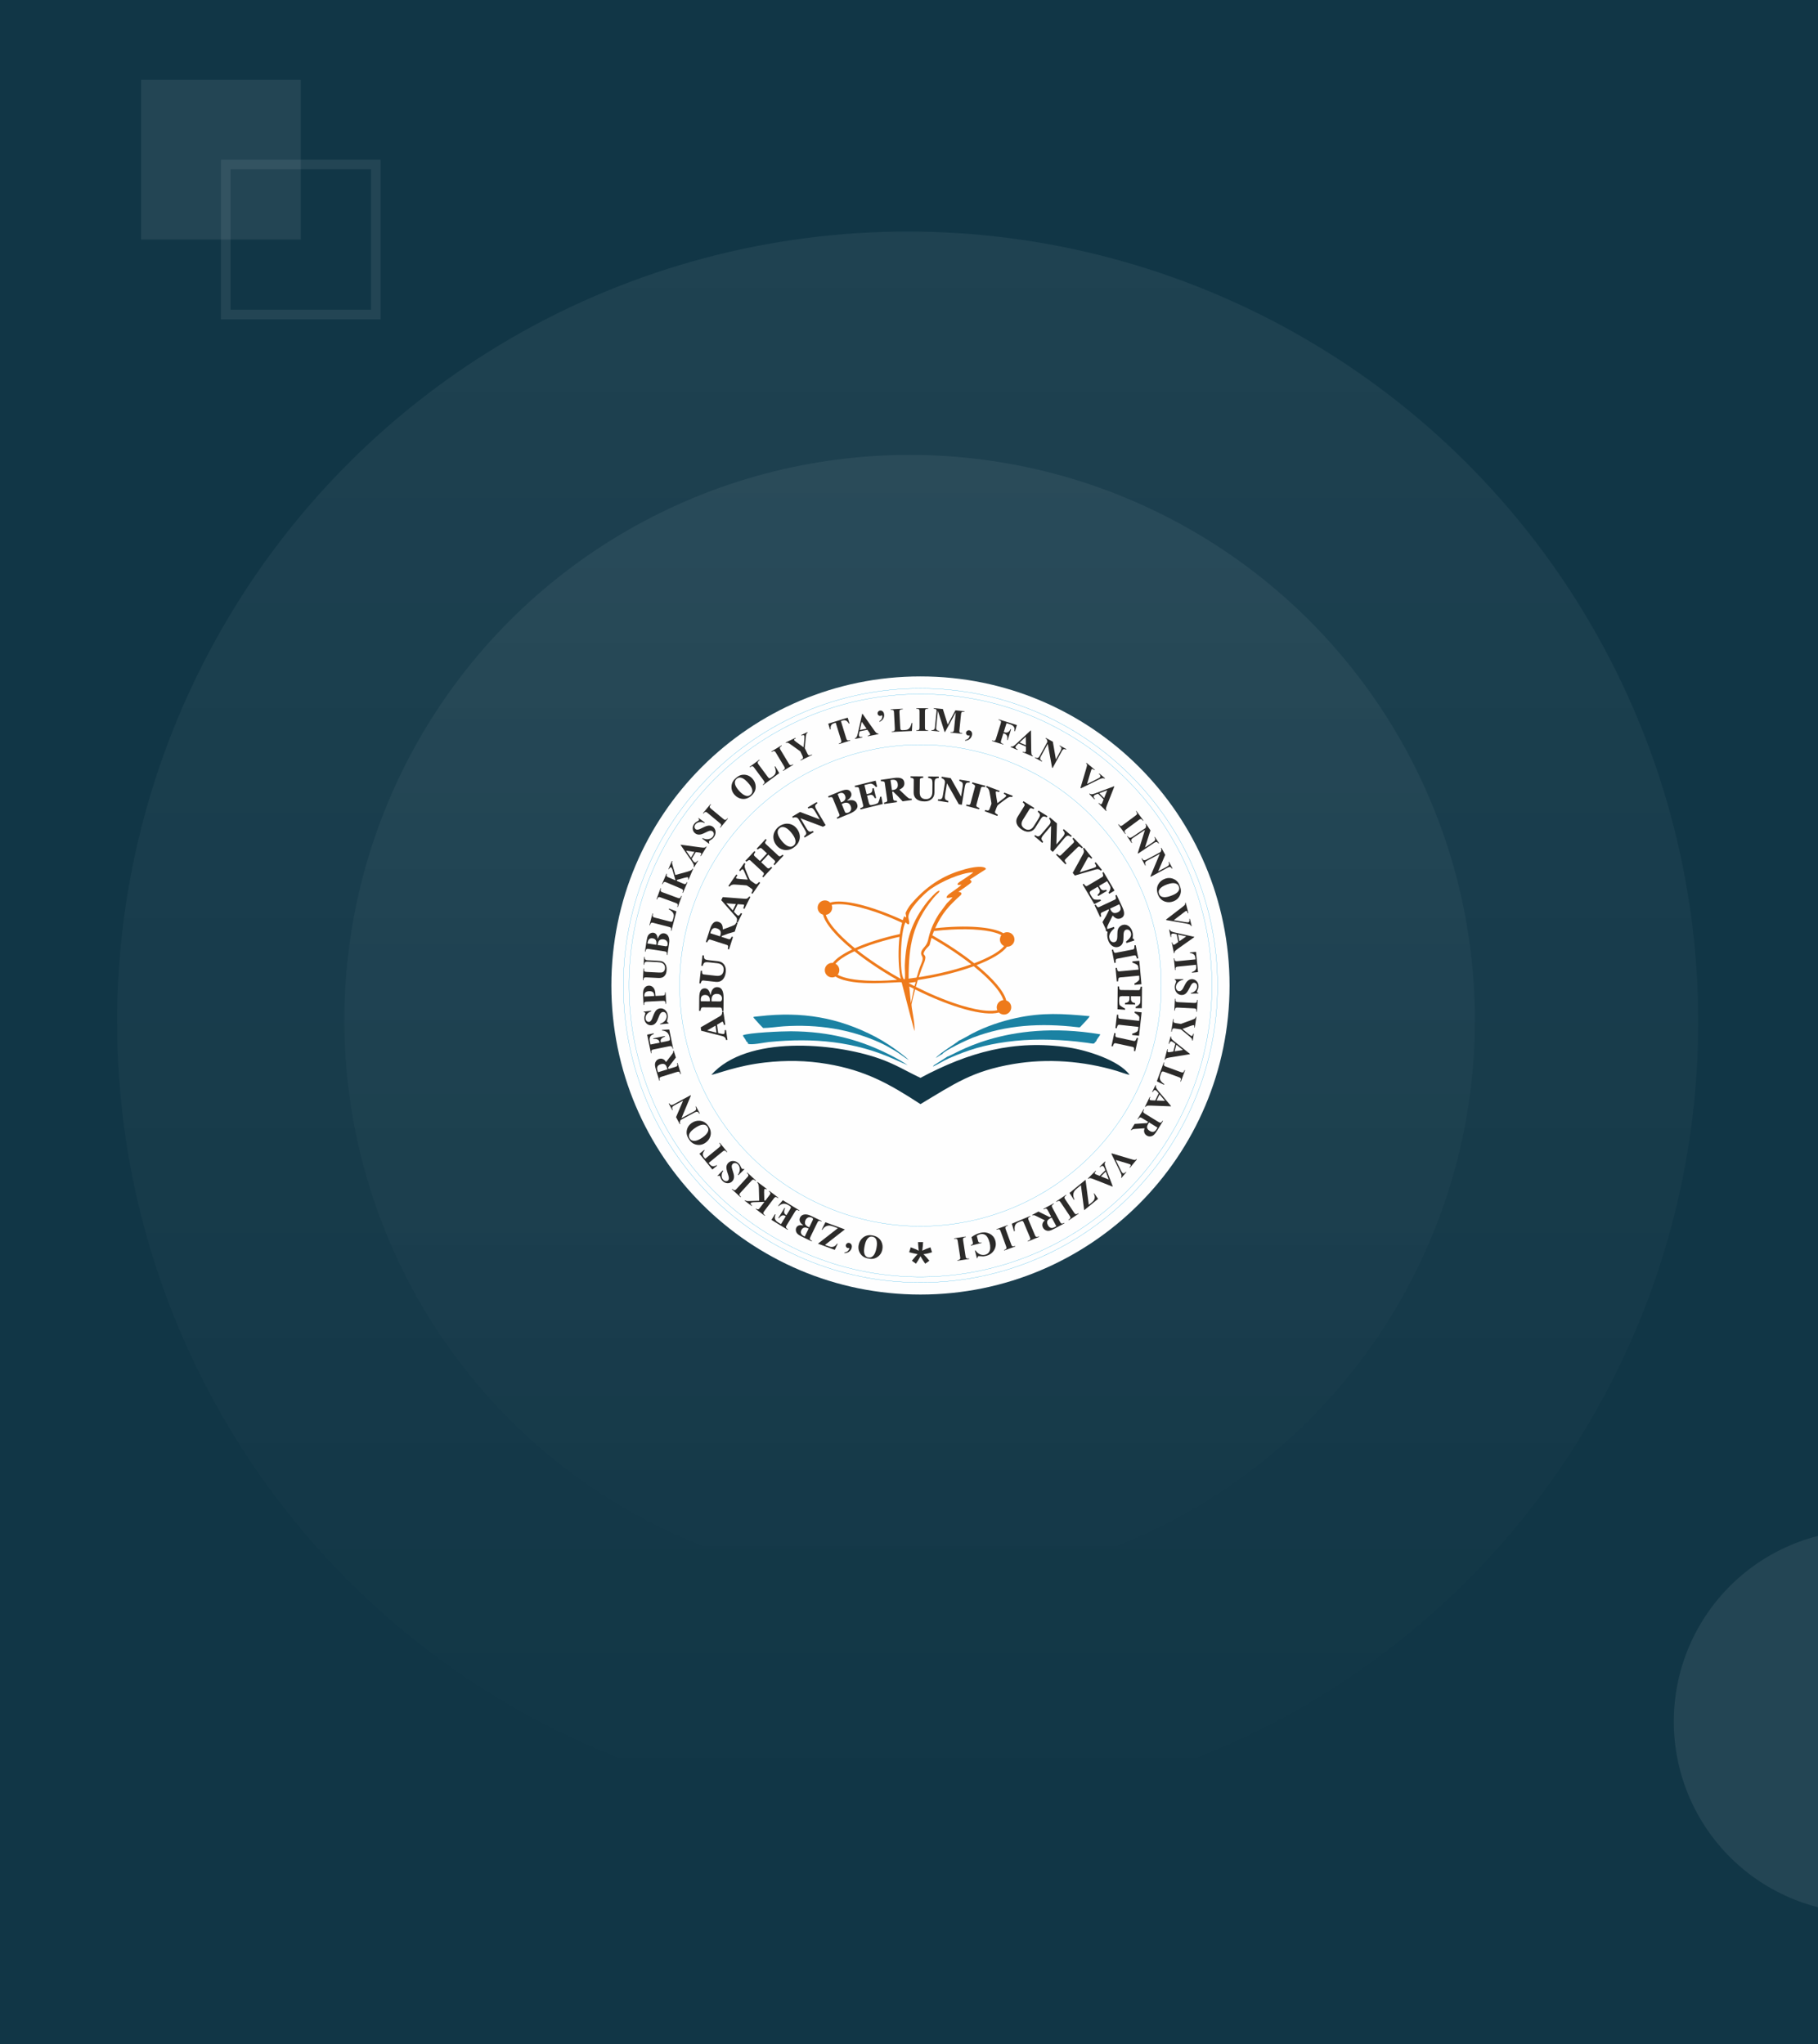 <?xml version="1.0" encoding="UTF-8"?>
<!DOCTYPE svg PUBLIC "-//W3C//DTD SVG 1.1//EN" "http://www.w3.org/Graphics/SVG/1.1/DTD/svg11.dtd">
<!-- Creator: CorelDRAW 2020 (64-Bit) -->
<svg xmlns="http://www.w3.org/2000/svg" xml:space="preserve" width="1764.51mm" height="1984.1mm" version="1.1" style="shape-rendering:geometricPrecision; text-rendering:geometricPrecision; image-rendering:optimizeQuality; fill-rule:evenodd; clip-rule:evenodd"
viewBox="0 0 62786.9 70600.67"
 xmlns:xlink="http://www.w3.org/1999/xlink"
 xmlns:xodm="http://www.corel.com/coreldraw/odm/2003">
 <defs>
  <style type="text/css">
   <![CDATA[
    .str0 {stroke:white;stroke-width:333.36;stroke-miterlimit:22.926;stroke-opacity:0.078}
    .str1 {stroke:#00A0E3;stroke-width:6.28;stroke-miterlimit:22.926}
    .fil6 {fill:none}
    .fil5 {fill:none;fill-rule:nonzero}
    .fil7 {fill:#FEFEFE}
    .fil10 {fill:#EE7A1B}
    .fil8 {fill:#113646}
    .fil9 {fill:#1B82A3}
    .fil0 {fill:#2A3F86}
    .fil11 {fill:#2B2A29;fill-rule:nonzero}
    .fil1 {fill:#113646;fill-rule:nonzero}
    .fil4 {fill:white;fill-rule:nonzero;fill-opacity:0.078}
    .fil2 {fill:url(#id1);fill-rule:nonzero}
    .fil3 {fill:url(#id2);fill-rule:nonzero}
   ]]>
  </style>
      <clipPath id="id0">
       <path d="M-0 70600.67l62786.9 0 0 -70600.67 -62786.9 0 0 70600.67z"/>
      </clipPath>
  <linearGradient id="id1" gradientUnits="userSpaceOnUse" x1="31339.59" y1="7952.83" x2="31339.59" y2="62553.39">
   <stop offset="0" style="stop-opacity:0.059; stop-color:white"/>
   <stop offset="1" style="stop-opacity:0; stop-color:white"/>
  </linearGradient>
  <linearGradient id="id2" gradientUnits="userSpaceOnUse" xlink:href="#id1" x1="31339.6" y1="15599.92" x2="31339.6" y2="54687.92">
  </linearGradient>
 </defs>
 <g id="Слой_x0020_1">
  <g id="_2204416027488">
   <g id="_2217544304224">
    <g id="_2459664285040">
     <polygon class="fil0" points="-0,70600.67 62786.9,70600.67 62786.9,0 -0,0 "/>
     <polygon class="fil0" points="-0,70600.67 62786.9,70600.67 62786.9,0 -0,0 "/>
     <polygon class="fil0" points="-0,70600.67 62786.9,70600.67 62786.9,0 -0,0 "/>
     <g>
     </g>
     <g style="clip-path:url(#id0)">
      <g>
       <rect class="fil1" width="62786.89" height="70600.67"/>
       <circle class="fil2" cx="31347.21" cy="35300.14" r="27302.59"/>
       <circle class="fil3" cx="31414.6" cy="35233.05" r="19520.82"/>
       <polygon class="fil4" points="4872.12,8273.33 10387.98,8273.33 10387.98,2757.98 4872.12,2757.98 "/>
       <polygon class="fil5 str0" points="7796.88,10864.41 12978.97,10864.41 12978.97,5682.34 7796.88,5682.34 "/>
       <path class="fil4" d="M65338.16 52905.59c-860.8,-119.75 -1737.2,-69.17 -2578.15,149.59 -841.34,218.75 -1631.18,600.93 -2324.7,1125 -693.43,523.97 -1277.06,1179.46 -1717.25,1928.7 -440.08,749.65 -728.49,1578.42 -848.25,2439.22 -120.15,860.8 -69.17,1736.82 149.59,2578.15 218.35,841.34 600.55,1631.18 1124.91,2324.7 523.57,693.43 1179.05,1277.17 1928.7,1717.25 749.35,440.18 1578.13,728.49 2439.33,848.25l912.67 -6555.19 913.16 -6555.69 0 0 0 0.02z"/>
      </g>
     </g>
     <polygon class="fil6" points="-0,70600.67 62786.9,70600.67 62786.9,0 -0,0 "/>
     <polygon class="fil6" points="-0,70600.67 62786.9,70600.67 62786.9,0 -0,0 "/>
     <polygon class="fil6" points="-0,70600.67 62786.9,70600.67 62786.9,0 -0,0 "/>
     <polygon class="fil6" points="-0,70600.67 62786.9,70600.67 62786.9,0 -0,0 "/>
    </g>
   </g>
  </g>
  <g>
   <path class="fil6 str1" d="M33374.12 42711.68c-4794.74,872.85 -9389.19,-2306.45 -10262.03,-7101.19 -872.85,-4794.74 2306.45,-9389.19 7101.19,-10262.04 4794.74,-872.84 9389.19,2306.46 10262.03,7101.2 872.85,4794.74 -2306.45,9389.19 -7101.19,10262.03z"/>
   <path class="fil7" d="M31789.18 23362.49c5895.62,0 10674.97,4779.34 10674.97,10674.97 0,5895.62 -4779.35,10674.97 -10674.97,10674.97 -5895.62,0 -10674.97,-4779.34 -10674.97,-10674.97 0,-5895.62 4779.35,-10674.97 10674.97,-10674.97z"/>
   <path class="fil6 str1" d="M31789.21 23776.89c5666.74,0 10260.54,4593.8 10260.54,10260.54 0,5666.73 -4593.8,10260.54 -10260.54,10260.54 -5666.73,0 -10260.54,-4593.8 -10260.54,-10260.54 0,-5666.74 4593.8,-10260.54 10260.54,-10260.54z"/>
   <path class="fil6 str1" d="M37329.68 25634.33c4640.91,3059.91 5922.57,9302.66 2862.66,13943.57 -3059.91,4640.91 -9302.66,5922.57 -13943.57,2862.66 -4640.91,-3059.91 -5922.56,-9302.65 -2862.66,-13943.57 3059.92,-4640.91 9302.66,-5922.56 13943.57,-2862.66z"/>
   <g id="_2204415992784">
    <path class="fil8" d="M24566.88 37124.26c183.55,-25.75 885.34,-317.34 1853.69,-426.39 727.89,-81.97 1431.46,-71.43 2144.4,49.18 1323.79,223.96 2142.88,683.91 3224.21,1388.24 1175.8,-703.64 1784.26,-1143.52 3208.38,-1385.6 1180.43,-200.67 2421.64,-103.95 3570.5,238.25 109.14,32.51 351.25,123.39 443.43,136.32 -365.83,-508.19 -1491.93,-853.34 -2095.7,-944.38 -1885.84,-284.37 -3472.97,164.19 -5126.6,1048.03 -509.35,-239.83 -872.62,-476.06 -1441.14,-673.55 -1545.81,-536.99 -4558.23,-810.96 -5781.17,569.9z"/>
    <path class="fil9" d="M26353.68 35505.5c199.15,3.38 502.74,-44.59 720.76,-58.48 1165.09,-74.23 2278.45,93.26 3329.46,571.44 175.08,79.66 340.88,176.88 503.25,272.74 177.09,104.55 317.64,225.54 476.79,322.17 -68.68,-77.71 -167.4,-147.28 -262.93,-222.59 -250.71,-197.65 -591.4,-425.24 -882.52,-577.78 -1287.97,-674.84 -2546.45,-883.05 -4012.32,-713.8 -269.54,31.12 -238.33,-0.37 -115.84,146.12 74.93,89.61 159.16,174.46 243.36,260.19z"/>
    <path class="fil9" d="M33120.96 35937.93c-44.4,63.34 -680.11,438.6 -800.73,603.79 83.61,-45.97 132.89,-100.76 221.34,-132.66 68.9,-124.99 853.11,-491.9 1048.47,-567.11 1165.44,-448.69 2369.51,-509.52 3610.61,-365.6 99.35,11.52 89.76,15.67 141.29,-42.18 94.25,-105.8 259.56,-265.6 292,-336.16 -925.06,-86.58 -1633.53,-133 -2540.96,63.89 -530.84,115.18 -1045.17,292.4 -1516.65,536.26 -99.61,51.52 -390.06,226.34 -455.37,239.78z"/>
    <path class="fil9" d="M32719.63 36494.03l-377.75 243.51c-60.84,38.68 -96.63,46.41 -120.97,102.12 187.24,-86.4 355.85,-201.68 559.74,-290.53 680.01,-296.33 1215.23,-458.4 1988.1,-564.44 795.82,-109.2 1609.99,-94.98 2410.92,-11.98 127.84,13.24 252.39,29.11 377.75,46.51 39.87,5.54 161.79,28.24 190,26.57 70.58,-4.2 32.68,-21.79 112.29,-85.75 22.28,-86.72 101.61,-145.16 140.74,-235.68 -3299.23,-554.18 -5126.63,757.02 -5280.82,769.68z"/>
    <path class="fil9" d="M25780.11 35975.26c46.88,23.52 41.23,18.53 50.86,73.44 110.71,58.13 560.39,-42.55 731.48,-59.25 1528.85,-149.29 2950.51,-28.36 4352.38,608.7l434.55 192.58c-53.18,-33.35 -79.85,-52.86 -133.95,-87.08 -90.11,-56.99 -196.73,-118.65 -292.15,-170.16 -1151.35,-621.53 -2264.42,-906.59 -3608.22,-914.47 -276.11,-1.62 -1485.88,48.05 -1662.91,141.24 37.13,78.66 94.2,125.31 127.95,215z"/>
    <path class="fil10" d="M31580.34 35612.97c0,0 -314.62,-1180.23 -441.13,-1683.53 -69.28,-38.18 -1667.92,182.89 -2284.44,-200.32 -35.33,19 -75.73,29.79 -118.66,29.79 -138.54,0 -250.86,-112.31 -250.86,-250.86 0,-138.54 112.31,-250.86 250.86,-250.86 8.54,0 16.98,0.42 25.3,1.26 116.73,-153.41 349.97,-313.06 669.57,-465.3 -563.04,-461.88 -930.02,-892.99 -1006.55,-1201.47 -106.96,-28.69 -185.71,-126.29 -185.71,-242.3 0,-138.54 112.32,-250.86 250.86,-250.86 70.32,0 133.87,28.95 179.42,75.56 443.05,-132.18 1403.77,101.46 2510.45,607.41 15.37,-42.13 28.16,-86.56 43.73,-127.69 8.04,-21.25 63.92,47.26 72.61,26.53 9.07,-21.65 -28.98,-132.56 -19.18,-153.57 52.46,-112.49 115.6,-215.64 191.26,-304.89 611.73,-721.56 1257.3,-1039.56 1872.68,-1203.25 615.38,-163.69 757.27,-28.77 693.35,12.29l-542.89 348.67c0,0 79.75,44.55 55.9,92.82 -23.84,48.26 -449.03,331.77 -449.03,331.77 0,0 166.19,6.5 84.35,110.48 -427.23,386.12 -650.57,635.95 -884.79,1146.19 1083.27,-117.83 1980.03,-49.33 2358.48,172.49 37.59,-22.46 81.52,-35.38 128.49,-35.38 138.54,0 250.86,112.31 250.86,250.86 0,138.55 -112.31,250.86 -250.86,250.86 -3.05,0 -6.07,-0.08 -9.09,-0.18 -151.51,211.45 -527.19,435.6 -1047.66,636.42 574.3,468.47 948.36,906.29 1024.19,1218.05 100.33,32.82 172.82,127.17 172.82,238.46 0,138.55 -112.32,250.86 -250.86,250.86 -68.5,0 -130.57,-27.46 -175.84,-71.97 -499.18,141.57 -1633.36,-166.9 -2894.16,-797.7 -43.46,162.16 -82.66,325.86 -118.87,490.65 -31.96,95.63 125.66,642.81 95.42,948.71zm-471.08 -1804.62c-11.07,-45.85 -18.39,-78.18 -20.89,-92.96 -69.75,-412.57 -68.89,-946.1 -23.76,-1358.12 -153.52,30.7 -412.42,99.15 -582.4,147.84 -296.82,85.03 -595.4,185.5 -878.98,309.85 118.08,93.23 238.55,183.09 359.65,269.78 367.12,262.79 752.28,503.34 1146.38,723.61zm44.63 -1938.21c-121.41,-55.63 -243.72,-109.16 -366.83,-160.38 -352.79,-146.77 -720.19,-278.91 -1091.06,-372.06 -249.39,-62.64 -545,-120.14 -803.13,-106.8 -49.3,2.55 -111.19,8.68 -171.06,23.5 12,29.3 18.63,61.37 18.63,94.99 0,127.9 -95.72,233.44 -219.42,248.9 16.58,54.07 40.8,105.58 62.43,146.39 117.9,222.4 319.17,441.2 498.37,615.89 139.69,136.18 287.98,266.06 440.99,390.09 410.84,-184.6 947.14,-356.13 1553.72,-489.54 19.04,-134.12 43.23,-259.51 77.37,-390.97zm1101.49 287.16c-19.78,47.86 -38.46,96.94 -55.89,147.43 551.68,313.86 1043.83,645.47 1445.99,965.04 115.79,-43.64 230.06,-90.62 341.77,-141.47 202.61,-92.22 434.2,-213.03 601.71,-361.4 27.07,-23.97 59.72,-55.36 89.09,-90.86 -85.38,-40.02 -144.51,-126.72 -144.51,-227.25 0,-56.69 18.81,-108.99 50.54,-151 -21.22,-11.24 -41.87,-20.88 -60.29,-28.89 -199.76,-86.84 -454.56,-126.25 -670.04,-147.75 -327.02,-32.62 -663.15,-31.64 -991.08,-14.58 -202.6,10.69 -405.28,27.78 -607.3,50.71zm-84.78 236.18c-17.03,55.65 -32.55,112.99 -46.39,172.23 -16.09,68.85 -14.78,87.24 -63.91,128.56 -85.33,82.93 -146.57,162.38 -160.82,235.03 -10.89,55.51 62.3,53.62 59.83,153.17 -4.64,43.96 -14.57,88.32 -30.16,133.13 -75.31,176.05 -141.65,355.37 -200.96,537.24 44.96,-7 89.87,-14.25 134.7,-21.76 397.6,-66.56 793.74,-153.29 1181.35,-264.33 167.42,-47.96 335.39,-100.84 500.92,-160.13 -109.37,-85.61 -220.64,-168.37 -332.48,-248.42 -334.65,-239.59 -684.3,-460.63 -1042.09,-664.72zm-473.39 1456.6c-24.11,77.5 -47.03,155.44 -68.88,233.76 249.37,125.27 503.01,242.35 760.17,349.34 352.79,146.77 720.19,278.91 1091.06,372.07 249.39,62.64 545,120.14 803.13,106.8 46.38,-2.4 103.91,-7.97 160.41,-20.96 -12.98,-30.29 -20.17,-63.64 -20.17,-98.68 0,-131.82 101.69,-239.89 230.9,-250.07 -16.56,-53.23 -40.4,-103.84 -61.72,-144.06 -117.91,-222.4 -319.17,-441.2 -498.37,-615.89 -146.93,-143.24 -303.36,-279.5 -464.81,-409.32 -488.19,179.42 -1091.49,337.81 -1750.95,448.2 -60.62,10.15 -120.9,19.75 -180.78,28.82zm-135.2 302.49c-52.79,-26.66 -105.78,-53.82 -158.96,-81.59l54.46 578.06 104.5 -496.47zm-347.02 -331.79c11.44,-1.24 22.88,-2.49 34.31,-3.77 20.95,-105.7 -5.73,-363.68 -0.99,-476.09 37.55,-894.2 240.66,-1507.77 776.77,-2197.13 43.39,-55.76 81.97,-86.81 126.69,-140.56 43.09,-51.8 231.24,-253.04 289.52,-237.35 12.74,51.15 -59.95,92.28 -95.52,132.37 -37.15,41.9 -84.67,88.51 -119.54,131.91 -709.45,883.3 -844.27,1602.19 -846.27,2771.45 91.24,-11.32 182.33,-23.79 273.19,-37.33 28.1,-50.51 39.23,-151.14 115.28,-361.08 45.88,-126.6 140.4,-271.77 71.44,-384.36 -88.8,-144.96 50.3,-261.2 113.17,-343.19 105.85,-138.05 101.32,-248.58 143.67,-391.12 86.5,-291.07 185.47,-483.51 326.17,-711.22l274.81 -370.68c51.77,-58.06 159.09,-150.34 197.74,-212.68 -80.14,7.24 -136.76,36 -206.41,17.68 0.28,-88.07 124.89,-150.5 249.03,-240.65 67.61,-49.11 227.86,-159.83 267.96,-211.5 -62.37,6.78 -91.35,25.19 -140.54,-5.85 8.34,-69.76 146.36,-127.27 270.67,-217.7 71.38,-51.91 228.71,-147.96 277.74,-204.92 -452.28,23.98 -1099.86,322.09 -1465.29,574.24 -242.4,167.27 -809.83,739.52 -775.48,990.89 12.08,88.41 35.57,140.29 27.38,192.23 -15.99,101.55 -93.24,-2.16 -126.76,-29.51 -173.33,291.5 -228.01,1759.76 -58.72,1965.94zm177.71 141.65c62.79,33.16 125.86,65.84 189.22,97.99l45.16 -144.85 -242.14 34.16c1.97,4.23 4.6,8.47 7.76,12.7zm-407.89 -119.31c-564.52,-320.61 -1067.04,-659.89 -1474.96,-986.1 -195.33,90.41 -412.9,206.67 -572.38,347.93 -24.9,22.05 -54.52,50.38 -81.97,82.41 78.3,42.45 131.47,125.36 131.47,220.68 0,60.48 -21.4,115.96 -57.05,159.27 25.52,14.17 50.73,26.07 72.72,35.63 199.76,86.84 454.56,126.25 670.04,147.75 327.02,32.62 663.15,31.64 991.08,14.58 107.03,-5.57 214.09,-13 321.05,-22.15z"/>
   </g>
   <path class="fil6 str1" d="M39521.49 37094.03c-1688.1,4270.45 -6518.43,6363.84 -10788.88,4675.73 -4270.45,-1688.1 -6363.83,-6518.43 -4675.73,-10788.88 1688.1,-4270.45 6518.43,-6363.84 10788.88,-4675.73 4270.45,1688.1 6363.83,6518.43 4675.73,10788.88z"/>
   <g id="_2204415990240">
    <path class="fil11" d="M24983.57 34942.15l64.66 452.45 -45.61 6.52c-4.65,-21.17 -12.03,-45.63 -22.15,-73.57 -10.32,-27.93 -19.98,-41.24 -28.98,-39.95 -3.2,0.46 -6.55,1.34 -10.46,2.52 -3.95,0.97 -8.89,3.51 -15.32,7.09l-163.01 96.16 41.16 288.03c17.14,4.28 36.98,8.8 59.72,13.71 22.74,4.92 42.95,9.18 60.78,12.54 23.06,4.26 39.49,6.4 49.49,6.4 10.21,-0.03 17.09,-0.4 21.09,-0.97 12.4,-1.77 21.86,-12.72 27.95,-32.98 6.08,-20.25 7.94,-52.97 5.63,-97.75l45.6 -6.52 48.71 340.83 -45.61 6.52c-2.63,-12.69 -6.71,-27 -12.43,-42.72 -5.51,-15.74 -11.95,-27.89 -19.29,-36.43 -11.69,-14.66 -25,-26.43 -40.41,-35.66 -15.2,-9.26 -32.72,-16.14 -52.58,-20.86 -116.26,-29.51 -232.77,-59.19 -349.67,-88.82 -116.73,-29.85 -245.52,-62.68 -386.19,-98.7l-16.72 -117.01c177.5,-103.33 317.94,-184.64 421.18,-243.48 103.21,-59.04 188.76,-108.82 256.22,-149.49 11.06,-6.89 20.75,-14.81 29.24,-23.98 8.49,-9.17 15.89,-21.66 22.43,-37.29 4.86,-11.71 7.63,-25.18 8.77,-40.03 0.95,-14.83 1.05,-28.32 0.2,-40.03l45.6 -6.52zm-273.92 482.67l-286.88 164.9 321.35 76.33 -34.47 -241.23zm-102.64 -1247.1c17.62,-25.09 39.64,-45.49 66.05,-61 26.41,-15.51 57.4,-23.1 92.96,-22.76 42.63,0.41 78.51,9.64 107.84,27.9 29.13,18.26 52.12,44.34 68.78,78.04 17.85,35.53 30.18,76.66 37.22,123 7.03,46.54 10.35,101.13 9.76,163.76l-4.14 436.21 -46.07 -0.44c-1.1,-12.34 -2.76,-27.71 -4.81,-46.51 -2.25,-18.62 -4.96,-31.58 -7.91,-39.28 -5.92,-14.61 -13.51,-24.78 -23.16,-30.12 -9.65,-5.54 -22.15,-8.29 -37.5,-8.44l-592.19 -5.62c-14.35,-0.13 -26.08,1.97 -35.62,6.13 -9.54,4.36 -17.93,14.78 -25.16,31.29 -5.37,12.27 -9.75,26.58 -13.13,42.71 -3.59,16.33 -6.35,30.45 -8.49,42.76l-46.07 -0.44 4.33 -456.02c1.09,-114.76 17.64,-197.45 49.63,-247.86 32.21,-50.61 78.92,-75.63 140.54,-75.05 28.29,0.27 53.29,6.16 74.6,17.88 21.51,11.52 39.95,28.06 55.5,49.63 14.37,19.33 26.88,42.49 37.13,69.46 10.45,26.77 19.07,55.74 25.85,86.52l11.52 0.11c3.32,-30.89 10.49,-62.74 21.31,-95.78 10.62,-33.05 24.43,-61.8 41.23,-86.1zm-254.96 187.53c-46.67,-0.44 -83.16,12.34 -109.48,38.36 -26.31,26.03 -39.62,65.31 -40.12,118.03 -0.07,7.48 0.04,17.18 0.53,29.3 0.49,12.13 1,22.44 1.32,31.14l311.56 2.96 0.29 -30.91c0.6,-64.05 -13.9,-111.27 -43.31,-142.06 -29.62,-30.79 -69.88,-46.33 -120.8,-46.81zm404.68 -37.38c-58.39,-0.56 -103.41,16.4 -135.06,50.85 -31.64,34.45 -47.68,84.21 -48.3,149.47 -0.07,7.47 0.04,17.38 0.52,29.91 0.49,12.33 1.01,21.63 1.36,27.49l307.92 2.92c14.58,-3.5 27.01,-14.29 37.29,-32.79 10.28,-18.49 15.54,-40.87 15.79,-67.34 0.45,-47.08 -14.95,-85.41 -46.39,-115.21 -31.23,-29.59 -75.75,-44.77 -133.13,-45.32zm-449.07 -1329.09c-0.06,11.58 0.72,28.33 2.54,50.29 1.61,22.14 6.83,41.01 15.26,56.59 8.16,16.16 24.66,28.76 49.49,37.62 24.61,9.04 62.64,16.31 113.44,21.96l310.26 34.48c91.37,10.15 161.23,49.22 209.97,117.46 48.73,68.23 67.52,153.47 56.18,255.48 -13.23,119.09 -50.39,208.27 -111.23,267.38 -60.87,59.31 -139.39,83.52 -235.38,72.85l-426.54 -47.4c-13.65,-1.52 -25.79,-0.22 -36.21,3.9 -10.24,4.36 -20.19,13.41 -29.68,27.4 -6.36,9.66 -11.76,21.67 -16.62,36.17 -4.66,14.53 -8.21,26.34 -10.47,35.64l-45.78 -5.09 48.47 -436.18 45.78 5.09c-0.6,12.74 -0.6,25.55 0.15,38.84 0.76,13.3 2.53,26.71 5.25,40.63 3.17,15.4 9.89,26.31 20.14,32.74 10.49,6.24 22.45,10.22 36.31,11.76l420.91 46.77c82.74,9.19 145.02,-2.39 186.63,-34.76 41.63,-32.58 66.41,-83.49 74.15,-153.18 7.61,-68.48 -7.11,-124.4 -44.36,-167.98 -37.24,-43.58 -96.33,-69.86 -177.05,-78.83l-282.75 -31.42c-50.2,-5.58 -88.14,-6.33 -113.8,-2.27 -25.67,4.06 -44.72,12.71 -57.33,25.55 -9.57,9.31 -19.36,26.11 -29.41,50.61 -9.84,24.52 -16.02,41.73 -18.77,51.79l-46.99 -5.23 40.43 -363.88 46.99 5.22zm1165.34 -1126.23l-98.69 306.58c-98.06,27.01 -176.8,50.06 -236.02,69.84 -59.35,19.52 -128.8,45.36 -208.66,77.17l-10.22 31.74 242.53 78.08c13.47,4.33 25.62,5.49 36.71,3.32 11.04,-1.97 22.08,-9.23 33.01,-21.43 5.36,-6.12 12.09,-16.48 20.06,-30.68 8.16,-14.14 14.49,-26.55 19.17,-37.13l43.85 14.12 -137.45 426.98 -43.85 -14.12c2.37,-11.34 5.48,-26.26 9.13,-44.82 3.64,-18.57 5.22,-32.07 4.62,-40.75 -1.38,-16.15 -5.79,-28.18 -13.41,-36.16 -7.69,-7.78 -18.61,-14.06 -32.84,-18.63l-564.3 -181.67c-13.66,-4.4 -25.49,-5.87 -35.83,-4.74 -10.41,1.32 -21.51,8.79 -33.32,22.39 -8.9,10.51 -17.52,23.44 -26.25,38.68 -8.59,15.49 -15.24,27.57 -19.82,36.5l-43.85 -14.12 144.57 -449.1c32.32,-100.41 72.61,-171.49 120.74,-213.52 48.13,-42.03 104,-52.7 167.66,-32.21 55.97,18.02 95.97,48.72 119.67,91.8 23.71,43.08 34.46,100.67 32.52,172.64 41.32,-14.92 89.19,-32.42 143.61,-52.47 54.43,-20.04 110.44,-41.07 167.66,-63.2 18.4,-7.02 41.36,-17.04 69.02,-30.42 27.59,-13.19 46.37,-26.68 56.2,-40.71 5.48,-7.79 11.31,-18.01 17.31,-30.72 6.2,-12.66 10.44,-21.9 12.63,-27.36l43.85 14.12zm-718.03 191.67c-53.47,-17.21 -97.34,-14.77 -131.62,7.3 -34.46,22.02 -60.58,60.94 -78.42,116.34l-14.43 44.82 335.81 108.11 13.87 -43.08c17.89,-55.58 17.28,-103.12 -1.92,-143.05 -19.2,-39.93 -60.21,-70.12 -123.3,-90.43zm1158.37 -1082.14l-202.64 409.66 -41.29 -20.42c8.13,-20.1 15.9,-44.44 23.36,-73.21 7.29,-28.86 6.85,-45.3 -1.29,-49.33 -2.9,-1.43 -6.16,-2.6 -10.05,-3.85 -3.8,-1.43 -9.32,-2.13 -16.64,-2.81l-188.82 -12.93 -129 260.8c11.71,13.23 25.51,28.17 41.49,45.09 15.98,16.92 30.22,31.86 43.02,44.72 16.61,16.56 28.95,27.62 37.19,33.28 8.43,5.75 14.32,9.34 17.94,11.13 11.23,5.56 25.22,1.88 41.7,-11.38 16.48,-13.27 36.52,-39.19 59.94,-77.43l41.29 20.42 -152.65 308.61 -41.29 -20.42c5.01,-11.96 9.74,-26.08 13.91,-42.26 4.36,-16.1 5.93,-29.76 4.71,-40.96 -1.35,-18.7 -5.67,-35.94 -13.14,-52.26 -7.3,-16.24 -17.85,-31.81 -31.56,-46.94 -79.18,-90.11 -158.45,-180.49 -238.09,-271.06 -79.37,-90.65 -167,-190.58 -262.61,-299.87l52.4 -105.95c204.82,15.21 366.62,27.61 485.04,37.49 118.51,9.7 217.21,17.06 295.85,21.69 13.01,0.58 25.48,-0.48 37.66,-3.23 12.19,-2.76 25.35,-8.87 39.59,-18.06 10.64,-6.91 20.53,-16.45 29.88,-28.05 9.17,-11.7 16.89,-22.76 22.81,-32.9l41.29 20.43zm-498.93 243.04l-329.85 -26.32 221.8 244.74 108.04 -218.42zm327.24 -1392.46c-6.71,12.55 -12.02,24.85 -15.86,36.45 -3.79,11.87 -6.23,23.94 -7.06,36.14 -1.84,19.36 -0.48,38.73 4.35,58.03 4.55,19.36 10.83,39.42 18.5,59.94 16.32,42.48 34.62,87.8 54.76,136.11 20.15,48.32 42.4,101.04 67.11,158.41 15.3,36.85 28.99,62.53 41.02,76.75 11.92,14.38 36.14,34.06 72.38,59.11l98.06 67.79c11.64,8.05 23.27,12.89 35.06,14.66 11.91,1.6 24.8,-1.76 38.79,-10.27 6.12,-3.88 17.15,-13.45 33.11,-28.7 16.11,-15.14 27.23,-26.61 33.76,-34.63l37.9 26.2 -265.41 383.94 -37.89 -26.2c5.53,-9.44 13.28,-23.48 23.18,-41.71 9.72,-18.33 15.56,-31.74 17.61,-40.39 3.12,-15.52 1.94,-28.38 -3.61,-38.84 -5.65,-10.3 -14.63,-19.7 -26.93,-28.2l-121.83 -84.21c-10.63,-7.36 -20.23,-13.73 -28.6,-19.03 -8.38,-5.29 -15.99,-8.84 -22.74,-10.81 -7.76,-1.92 -18.5,-3.45 -31.77,-4.52 -13.43,-1.18 -30.84,-2.65 -52.05,-4.3 -61.23,-5.23 -119.44,-9.86 -175.03,-13.65 -55.42,-3.68 -107.72,-6.92 -156.72,-9.59 -25.65,-1.28 -47.64,-0.02 -66.31,3.53 -18.62,3.84 -35.24,9.05 -50.21,16.14 -11.07,5.36 -22.09,13.47 -33.36,24.09 -11.11,10.75 -20.58,20.9 -28.26,30.58l-37.9 -26.2 273.68 -395.9 37.9 26.2c-24.16,37.08 -38.56,63.25 -43.3,78.63 -4.69,15.67 -3.41,25.89 3.74,30.83 3.49,2.41 12.36,4.87 26.38,7.68 13.86,2.7 36.34,5.71 67.05,9.25 28.81,3.46 68.87,7.33 120.64,11.68 51.77,4.34 112.85,8.74 183.34,13.01 -55.11,-129.22 -94.12,-218.83 -117.04,-268.81 -22.76,-49.87 -38.59,-77.77 -47.41,-83.86 -11.13,-7.7 -24.16,-6.63 -39.44,2.7 -15.24,9.61 -34.06,29.02 -56.75,58.29l-37.9 -26.19 177.17 -256.3 37.9 26.2zm1317.32 -282.45l-309.42 333.07 -33.75 -31.35c6.15,-7.81 15.16,-19.29 26.9,-34.3 11.89,-14.88 19.05,-26.15 21.5,-33.53 5.6,-14.65 6.7,-27.41 3.46,-38.16 -3.39,-10.6 -10.5,-21.06 -21.45,-31.23l-212.57 -197.48 -245.07 263.79 207.69 192.94c9.92,9.22 20.73,15.39 32.42,18.25 11.7,3.15 24.5,1.53 38.29,-4.41 7.45,-3.57 18.63,-10.56 33.68,-21.4 15.02,-11.13 26.69,-20.42 35.12,-28.31l33.75 31.36 -309.42 333.08 -33.75 -31.36c6.44,-7.53 15.46,-19.01 26.89,-34.59 11.44,-15.58 19.14,-27.72 22.68,-36.29 5.92,-13.8 6.89,-26.41 3.19,-37.57 -3.98,-11.15 -11.09,-21.61 -21.6,-31.37l-435.52 -404.59c-10.22,-9.49 -20.3,-15.55 -30.69,-18.31 -10.26,-2.91 -23.34,-1 -38.97,5.44 -11.69,4.86 -25.41,12.8 -41.02,23.67 -15.76,10.73 -26.74,19 -32.99,24.52l-33.75 -31.35 309.42 -333.08 33.75 31.35c-7.8,9.59 -16.22,21.62 -25.69,36.26 -9.18,14.64 -15.9,26.32 -20.17,34.77 -6.6,14.83 -7.7,27.88 -2.7,39.13 4.7,11.26 11.79,21.16 21.12,29.82l183.85 170.8 245.06 -263.79 -179.56 -166.81c-10.07,-9.35 -20.44,-15.4 -30.83,-18.17 -10.38,-2.47 -23.46,-0.57 -39.25,5.74 -10.42,4.39 -23.03,11.43 -37.81,21.41 -14.8,9.69 -26.08,17.97 -33.97,24.7l-33.75 -31.36 309.42 -333.07 33.75 31.35c-8.07,9.88 -16.51,21.35 -25.45,34.82 -8.8,13.33 -16.2,26.05 -22.05,37.99 -6.33,14.53 -7.28,27.43 -2.86,38.7 4.7,11.27 11.8,21.45 21.28,30.25l436.1 405.14c10.37,9.62 21.04,15.95 31.73,18.98 10.83,2.89 23.78,1.13 38.84,-5.28 9.28,-4.34 21.43,-12.08 36.04,-23.06 14.46,-11.11 25.98,-20.54 34.41,-28.43l33.75 31.36zm149.9 -1100.44c55.93,3.67 110.24,18.52 162.87,45.11 52.63,26.6 100.38,66.46 143.53,119.92 38.45,47.64 66.99,99.39 85.75,155.14 18.74,56.02 25.6,111.5 20.7,166.87 -5.58,57.74 -22.67,112.81 -50.68,165.28 -28.14,52.32 -71.69,102.27 -130.65,149.86 -47.64,38.45 -98.95,66.88 -153.81,85.46 -54.99,18.41 -110.65,25.69 -166.86,22 -55.53,-3.48 -109.39,-18.43 -161.86,-45.16 -52.47,-26.72 -99.33,-65.49 -140.83,-116.9 -43.02,-53.3 -73.12,-109.25 -89.9,-167.36 -16.78,-58.11 -21.71,-115.68 -14.8,-172.42 6.99,-56 25.66,-109.76 55.85,-161.14 30.07,-51.54 69.7,-97.02 118.92,-136.74 48.73,-39.34 100.96,-68.26 156.55,-86.89 55.86,-18.61 110.83,-26.11 165.25,-23.03zm259.69 563.66c-8.88,-39.31 -24.48,-78.91 -47.03,-119.39 -22.42,-40.33 -51.51,-82.8 -87.56,-127.45 -30.58,-37.89 -63.07,-72.69 -97.36,-104.22 -34.28,-31.53 -69.31,-55.97 -104.8,-73.54 -35.93,-17.49 -71.52,-25.88 -106.96,-25.06 -35.56,0.65 -69.45,13.99 -102,40.27 -55.66,44.92 -76.64,105.47 -62.93,181.66 13.87,76.05 59.56,162.25 137.35,258.63 33.12,41.03 67.36,77.02 103.09,108.42 35.6,31.25 71.02,54.86 106.49,71.14 35.92,16.19 70.63,23.48 104.17,21.6 33.54,-1.88 65.73,-15.4 96.86,-40.53 30.34,-24.49 50.23,-53.26 59.64,-86.31 9.27,-32.92 9.71,-68.07 1.02,-105.21zm761.75 -1272.49c-8.94,6.71 -21.36,16.67 -37.27,29.85 -16.01,13.02 -28.08,29.1 -36.04,48.16 -7.05,16.63 -6.64,37.53 1.27,63.14 7.97,25.34 24.74,59.56 50.41,102.83l306.75 517.19 -91.93 54.52 -778.53 -293.53 201.19 339.24c24.94,42.05 46.69,72.38 65.23,90.98 18.72,18.49 37.35,29.3 55.84,31.95 13.64,2.01 32.16,-0.05 55.65,-5.99 23.38,-6.12 41.64,-11.77 54.69,-16.7l23.5 39.63 -311.77 184.9 -23.5 -39.62c12.59,-8.88 26.27,-20.28 41.1,-34.48 14.76,-13.93 25.58,-28.56 32.21,-43.53 7.33,-17.74 7.6,-37.87 0.79,-60.85 -6.88,-22.69 -24.24,-57.51 -52.18,-104.6l-203.25 -342.71c-10.1,-17.03 -22.29,-31.64 -36.48,-43.68 -14.18,-12.02 -30.07,-20.21 -47.59,-24.39 -18.72,-4.64 -37.46,-5.73 -56.85,-3.16 -19.32,2.3 -39.79,7.39 -61.41,15.28l-23.5 -39.63 272.5 -161.61 681.97 257.06 -162.75 -274.41c-25.87,-43.62 -48.1,-74.37 -66.41,-92.17 -18.41,-17.97 -37.01,-28.32 -55.67,-30.88 -14.65,-2.12 -33.16,-0.06 -56.03,5.74 -22.6,5.88 -40.5,11.33 -53.73,16.36l-22.88 -38.58 311.77 -184.91 22.88 38.58zm1227 -99.43c29.97,6.48 57.32,18.83 81.88,37.14 24.56,18.31 43.6,43.91 57.11,76.8 16.2,39.44 21.65,76.09 16.22,110.2 -5.5,33.94 -20.59,65.26 -45.17,93.7 -25.79,30.26 -58.9,57.61 -98.86,82.12 -40.14,24.57 -89.15,48.86 -147.08,72.66l-403.51 165.78 -17.51 -42.61c10.94,-5.81 24.46,-13.32 40.99,-22.52 16.27,-9.31 27.16,-16.84 33.11,-22.56 11.16,-11.14 17.58,-22.08 18.75,-33.05 1.36,-11.04 -0.97,-23.63 -6.8,-37.83l-225.06 -547.79c-5.45,-13.27 -11.96,-23.27 -19.49,-30.43 -7.72,-7.1 -20.59,-10.77 -38.6,-11.01 -13.39,-0.17 -28.28,1.35 -44.46,4.5 -16.44,3.05 -30.52,5.99 -42.69,8.81l-17.51 -42.61 421.82 -173.31c106.16,-43.61 188.78,-60.52 247.66,-50.63 59.16,9.99 100.37,43.3 123.78,100.3 10.75,26.17 15.04,51.49 12.53,75.68 -2.25,24.3 -10.33,47.71 -24.15,70.43 -12.23,20.75 -28.69,41.29 -49.56,61.21 -20.6,20.04 -43.94,39.25 -69.66,57.46l4.38 10.65c29.75,-8.94 61.89,-14.72 96.53,-17.6 34.57,-3.06 66.43,-1.52 95.35,4.52zm-271.9 -162c-17.73,-43.17 -43.7,-71.82 -77.9,-85.95 -34.21,-14.12 -75.57,-11.11 -124.34,8.92 -6.92,2.84 -15.81,6.71 -26.79,11.88 -10.98,5.17 -20.28,9.65 -28.17,13.32l118.41 288.19 28.59 -11.75c59.25,-24.34 97.11,-56.06 114.05,-95.13 16.86,-39.25 15.51,-82.39 -3.84,-129.49zm191.78 358.32c-22.19,-54.02 -55.31,-88.9 -99.36,-104.66 -44.04,-15.77 -96.12,-11.19 -156.49,13.61 -6.91,2.84 -15.99,6.79 -27.35,12.11 -11.17,5.24 -19.54,9.34 -24.81,11.94l117.02 284.83c8.9,12.08 23.67,19.33 44.71,21.61 21.03,2.28 43.69,-1.57 68.18,-11.63 43.55,-17.89 72.88,-46.98 88.11,-87.53 15.12,-40.29 11.8,-87.2 -10.01,-140.28zm915.74 -665.58l-44.72 11.04c-18.83,-28.24 -45.65,-55.13 -80.76,-80.18 -34.96,-25.29 -66.63,-37.25 -94.77,-36.55 -12.2,0.31 -28.72,2.51 -49.27,6.95 -20.54,4.45 -37.66,8.46 -51,11.75l-118.3 29.19 77.84 315.45 83.96 -20.71c21.19,-5.23 39.79,-12.52 55.83,-21.69 16.01,-9.36 29.33,-22.84 39.97,-40.45 6.65,-11.01 11.8,-28.93 15.36,-53.32 3.31,-24.55 4.4,-45.42 3.09,-62.57l44.73 -11.04 83.93 340.16 -44.73 11.03c-6.32,-15.5 -17.2,-34.26 -32.41,-56.31 -15.42,-22 -28.61,-36.64 -39.27,-43.59 -15.99,-10.84 -33.42,-16.52 -51.94,-17.36 -18.57,-1.04 -39.01,1.3 -61.77,6.92l-83.96 20.72 58.09 235.4c6.1,24.71 12.66,43.7 19.92,57.1 7.11,13.64 16.7,22.94 28.58,28.11 11.41,4.89 25.76,6.55 42.97,4.59 17.26,-1.76 40.3,-6.2 69.14,-13.32 13.34,-3.29 29.38,-7.46 48.11,-12.49 18.74,-5.05 34.92,-10.29 48.56,-15.73 15.65,-5.74 30.03,-12.4 43.19,-19.81 13.01,-7.16 22,-15.42 27.08,-24.37 13.79,-23.38 27.47,-57.35 40.89,-101.66 13.62,-44.35 21.61,-76.92 24.12,-97.94l42.37 -10.45 47.24 258.06 -766.05 189.02 -11.04 -44.72c10.59,-3.45 24.73,-8.6 42.83,-15.35 17.86,-6.91 30.12,-12.85 37.2,-17.92 13.02,-9.66 20.94,-19.73 23.72,-30.41 2.58,-10.63 2.17,-23.22 -1.41,-37.74l-142.02 -575.57c-3.44,-13.93 -8.4,-24.77 -14.75,-32.78 -6.54,-7.95 -18.73,-13.48 -36.61,-16.77 -11.16,-2.24 -26.3,-2.87 -45.32,-2.34 -18.97,0.72 -33.33,1.57 -42.84,2.67l-11.04 -44.73 723.87 -178.61 51.4 208.33zm1198.01 459.39l-318.84 45.56c-67.24,-76.32 -122.45,-137.01 -166.17,-181.58 -43.55,-44.8 -97.19,-95.91 -160.77,-153.78l-33 4.72 36.04 252.23c2,14 6.29,25.43 13.09,34.46 6.61,9.06 17.98,15.81 33.72,20.29 7.86,2.14 20.12,3.65 36.38,4.6 16.29,1.14 30.2,1.4 41.77,0.96l6.52 45.6 -444.05 63.46 -6.52 -45.61c11.23,-2.83 26,-6.57 44.29,-11.43 18.29,-4.86 31.12,-9.34 38.66,-13.7 13.92,-8.31 22.8,-17.54 26.63,-27.89 3.62,-10.32 4.48,-22.89 2.36,-37.69l-83.87 -586.87c-2.03,-14.2 -5.89,-25.48 -11.43,-34.28 -5.75,-8.78 -17.33,-15.49 -34.73,-20.15 -13.34,-3.4 -28.74,-5.48 -46.26,-6.65 -17.69,-0.94 -31.47,-1.63 -41.49,-1.83l-6.52 -45.6 467.05 -66.75c104.41,-14.92 185.97,-9.84 244.83,15.02 58.87,24.85 92.93,70.4 102.39,136.61 8.32,58.21 -1.77,107.61 -30.11,147.78 -28.34,40.18 -75.4,75.08 -140.95,104.85 31.52,30.61 68.21,65.98 110.08,106.12 41.87,40.15 85.3,81.3 130.25,123.04 14.38,13.46 33.43,29.72 57.58,48.72 23.94,19.03 44.3,30 61.21,32.69 9.4,1.51 21.14,2.28 35.2,2.11 14.08,0.02 24.26,-0.21 30.12,-0.63l6.52 45.6zm-486.83 -561.52c-7.95,-55.61 -29.35,-93.98 -64.21,-115.13 -34.89,-21.34 -81.33,-27.77 -138.93,-19.54l-46.61 6.66 49.91 349.24 44.8 -6.4c57.8,-8.26 100.27,-29.63 127.75,-64.38 27.49,-34.76 36.66,-84.84 27.29,-150.45zm1417.55 -200.77c-11.53,1.11 -28.12,3.58 -49.78,7.61 -21.86,3.83 -40.11,10.94 -54.76,20.9 -15.24,9.76 -26.12,27.44 -32.43,53.04 -6.51,25.4 -9.9,63.96 -10.39,115.08l-2.96 312.16c-0.87,91.93 -32.69,165.38 -95.65,220.76 -62.96,55.37 -145.86,82.67 -248.5,81.7 -119.81,-1.14 -212.29,-29.09 -277.24,-83.66 -65.15,-54.57 -97.17,-130.24 -96.26,-226.82l4.07 -429.14c0.13,-13.74 -2.38,-25.68 -7.54,-35.63 -5.36,-9.75 -15.38,-18.73 -30.25,-26.76 -10.26,-5.36 -22.75,-9.51 -37.66,-12.88 -14.92,-3.18 -27.03,-5.52 -36.51,-6.82l0.44 -46.07 438.83 4.16 -0.44 46.07c-12.74,0.69 -25.47,1.99 -38.63,4.08 -13.16,2.1 -26.32,5.21 -39.9,9.33 -15,4.71 -25.17,12.49 -30.53,23.35 -5.15,11.06 -7.9,23.36 -8.03,37.31l-4.02 423.48c-0.79,83.24 17.02,144.03 53.44,182.16 36.62,38.13 89.77,57.63 159.88,58.3 68.9,0.66 123.05,-19.64 162.64,-61.1 39.59,-41.45 59.78,-102.89 60.55,-184.11l2.7 -284.48c0.48,-50.51 -2.6,-88.32 -9.23,-113.44 -6.63,-25.13 -17.17,-43.21 -31.2,-54.45 -10.23,-8.58 -27.93,-16.63 -53.32,-24.15 -25.39,-7.31 -43.13,-11.73 -53.42,-13.44l0.45 -47.28 366.11 3.47 -0.45 47.28zm1066.51 159.53c-11.17,-0.59 -27.08,-0.93 -47.74,-1.01 -20.63,-0.28 -40.21,4.32 -58.54,13.82 -16.08,8.23 -29.17,24.53 -39.53,49.25 -10.14,24.55 -19.23,61.56 -27.3,111.22l-96.49 593.52 -105.5 -17.15 -408.92 -724.61 -63.28 389.29c-7.85,48.27 -10.62,85.48 -8.32,111.64 2.49,26.2 9.85,46.44 22.33,60.33 9.18,10.3 24.7,20.59 46.53,31.11 21.86,10.31 39.5,17.68 52.67,22.28l-7.39 45.47 -357.79 -58.16 7.39 -45.48c15.35,1.27 33.16,1.3 53.65,-0.08 20.25,-1.21 37.94,-5.5 52.63,-12.74 17.01,-8.9 30.13,-24.17 39.64,-46.17 9.28,-21.82 18.3,-59.67 27.09,-113.71l63.93 -393.28c3.18,-19.55 3.2,-38.58 0.04,-56.9 -3.16,-18.33 -10.1,-34.81 -20.86,-49.24 -11.39,-15.57 -25.06,-28.43 -41.58,-38.9 -16.29,-10.63 -35.25,-19.86 -56.91,-27.68l7.39 -45.47 312.72 50.84 358.22 634.69 51.19 -314.91c8.14,-50.06 10.81,-87.91 8.19,-113.31 -2.6,-25.6 -10.22,-45.47 -22.89,-59.4 -9.88,-11.02 -25.4,-21.32 -46.67,-31.53 -21.1,-9.98 -38.33,-17.29 -51.71,-21.92l7.19 -44.28 357.79 58.16 -7.19 44.28zm324.42 923.24l-448.53 -120.08 11.92 -44.5c10.56,1.99 25.89,4.84 46.22,8.61 20.27,3.97 34.57,5.27 43.01,4.2 15.57,-1.9 27.17,-6.95 34.95,-14.91 7.53,-7.81 13.3,-19.24 17.17,-33.67l154.05 -575.4c3.5,-13.08 4.05,-25.27 1.78,-36.33 -2.22,-11.26 -9.83,-21.88 -22.65,-31.8 -7.93,-6.31 -20.36,-13.81 -37.27,-22.52 -16.67,-8.86 -31.35,-15.71 -43.82,-20.73l11.91 -44.5 448.52 120.08 -11.91 44.5c-11.63,-1.86 -26.3,-4.11 -44.05,-6.56 -17.55,-2.4 -32.78,-3.34 -45.49,-2.77 -16.19,1.1 -28.18,6.05 -35.89,15.29 -7.7,9.23 -13.43,20.45 -16.98,33.73l-153.94 575c-3.66,13.66 -4.26,26.06 -1.79,37.17 2.65,11.17 10.27,21.79 23.1,31.7 6.86,5.6 19.25,12.48 36.76,20.51 17.65,8.28 32.56,14.36 44.83,18.49l-11.91 44.5zm1145.47 -423.84c-13.8,-3.48 -27.02,-5.67 -39.2,-6.59 -12.43,-0.81 -24.73,-0.27 -36.78,1.88 -19.23,2.89 -37.69,8.87 -55.26,18.23 -17.69,9.09 -35.64,20.02 -53.71,32.42 -37.29,26.09 -76.85,54.78 -118.87,86 -42.02,31.21 -87.81,65.54 -137.51,103.37 -32.07,23.74 -53.68,43.22 -64.57,58.34 -11.08,15.04 -24.34,43.29 -39.9,84.5l-42.11 111.52c-5,13.23 -6.89,25.69 -5.76,37.57 1.32,11.94 7.7,23.64 19.33,35.16 5.25,5 17.19,13.4 35.84,25.2 18.59,11.98 32.4,20 41.76,24.41l-16.28 43.09 -436.66 -164.87 16.28 -43.1c10.5,3.1 26,7.23 46.07,12.43 20.14,5.01 34.56,7.44 43.45,7.33 15.81,-0.72 28,-4.97 36.82,-12.87 8.63,-7.97 15.58,-18.95 20.87,-32.94l52.32 -138.55c4.57,-12.09 8.44,-22.94 11.56,-32.35 3.12,-9.41 4.72,-17.66 5,-24.68 -0,-8 -1.12,-18.78 -3.29,-31.91 -2.09,-13.32 -4.87,-30.56 -8.39,-51.55 -9.7,-60.68 -19.27,-118.28 -29,-173.15 -9.81,-54.67 -19.29,-106.2 -28.53,-154.4 -4.95,-25.2 -11.48,-46.23 -19.44,-63.49 -8.21,-17.13 -17.28,-32.01 -27.78,-44.83 -7.88,-9.45 -18.4,-18.17 -31.44,-26.55 -13.11,-8.19 -25.25,-14.93 -36.49,-20.05l16.28 -43.09 450.26 170.01 -16.27 43.09c-41.82,-14.5 -70.69,-22.15 -86.77,-23.04 -16.34,-0.77 -25.95,2.94 -29.01,11.07 -1.5,3.97 -1.74,13.17 -1.09,27.45 0.73,14.1 3.23,36.65 7.21,67.3 3.6,28.79 9.52,68.6 17.79,119.9 8.28,51.28 18.77,111.62 31.64,181.05 112.1,-84.67 189.63,-144.16 232.61,-178.47 42.91,-34.12 66.15,-56.23 69.94,-66.25 4.78,-12.67 0.6,-25.04 -12.14,-37.63 -13,-12.47 -36.38,-26.05 -70.26,-41.01l16.28 -43.09 291.48 110.06 -16.28 43.1zm1192.23 699.9c-10.43,-5.05 -25.88,-11.57 -46.48,-19.39 -20.66,-8.1 -39.94,-11.53 -57.63,-10.64 -18.1,0.41 -36.58,9.85 -55.29,28.43 -18.77,18.31 -41.73,49.47 -68.74,92.88l-164.92 265.05c-48.57,78.06 -113.95,124.24 -196.53,138.77 -82.57,14.54 -167.58,-5.27 -254.73,-59.5 -101.73,-63.3 -166.17,-135.28 -193.26,-215.68 -27.26,-80.5 -15.23,-161.78 35.79,-243.78l226.73 -364.39c7.26,-11.67 11.33,-23.18 12.1,-34.36 0.49,-11.11 -3.39,-24 -11.92,-38.59 -5.97,-9.91 -14.48,-19.96 -25.46,-30.59 -11.1,-10.48 -20.21,-18.77 -27.63,-24.82l24.34 -39.12 372.62 231.85 -24.34 39.11c-11.24,-6.04 -22.79,-11.56 -35.11,-16.61 -12.33,-5.06 -25.18,-9.24 -38.92,-12.8 -15.26,-3.78 -28,-2.42 -38.22,4.06 -10.16,6.77 -18.91,15.84 -26.27,27.69l-223.74 359.58c-43.98,70.68 -60.39,131.86 -49.13,183.37 11.44,51.61 46.69,95.92 106.22,132.96 58.5,36.4 115.3,47.23 170.68,32.43 55.37,-14.8 104.58,-56.78 147.49,-125.74l150.29 -241.55c26.69,-42.88 43.73,-76.79 51.13,-101.68 7.41,-24.91 7.81,-45.83 1.68,-62.74 -4.27,-12.65 -15.2,-28.73 -32.97,-48.36 -17.88,-19.45 -30.73,-32.45 -38.63,-39.27l24.98 -40.14 310.87 193.42 -24.98 40.14zm835.58 676.95c-9.28,-6.24 -22.76,-14.7 -40.44,-25.39 -17.56,-10.85 -36.71,-16.96 -57.32,-18.22 -18.03,-1.2 -37.63,6.05 -59.22,21.94 -21.31,15.86 -48.12,42.93 -80.56,81.39l-387.75 459.59 -81.7 -68.92 21.52 -831.75 -254.32 301.46c-31.53,37.37 -53.03,67.87 -64.51,91.5 -11.32,23.76 -15.41,44.9 -11.85,63.23 2.58,13.55 10.61,30.36 23.93,50.59 13.46,20.08 24.8,35.47 33.74,46.18l-29.71 35.21 -277.05 -233.74 29.71 -35.21c12.52,8.98 27.78,18.15 46.06,27.49 18.01,9.37 35.38,14.78 51.7,16.13 19.16,1.09 38.27,-5.25 57.73,-19.24 19.17,-13.96 46.36,-41.79 81.66,-83.64l256.94 -304.54c12.77,-15.14 22.57,-31.45 29.27,-48.8 6.7,-17.35 9.21,-35.05 7.41,-52.96 -1.77,-19.21 -6.89,-37.27 -15.68,-54.74 -8.51,-17.49 -20.04,-35.15 -34.6,-52.99l29.71 -35.21 242.15 204.3 -18.81 728.56 205.73 -243.86c32.71,-38.76 54.45,-69.85 65.25,-92.99 10.93,-23.3 14.6,-44.26 10.88,-62.72 -2.81,-14.53 -10.84,-31.35 -23.83,-51.03 -12.97,-19.41 -24,-34.53 -33.1,-45.38l28.92 -34.29 277.06 233.75 -28.92 34.28z"/>
    <path class="fil11" d="M36796.89 29854.07l-324.71 -331.89 32.93 -32.22c8.08,7.09 19.82,17.36 35.38,30.97 15.43,13.74 27.05,22.15 34.87,25.52 14.36,6.3 26.92,7.87 37.67,4.99 10.46,-2.89 21.25,-9.77 31.94,-20.23l425.77 -416.57c9.67,-9.46 16.36,-19.68 20.05,-30.35 3.83,-10.82 2.69,-23.83 -3.29,-38.91 -3.61,-9.47 -10.47,-22.26 -20.58,-38.37 -9.83,-16.11 -18.97,-29.49 -27.14,-40.16l32.93 -32.22 324.72 331.89 -32.93 32.22c-9.06,-7.53 -20.53,-16.94 -34.56,-28.1 -13.88,-11.01 -26.51,-19.58 -37.73,-25.56 -14.49,-7.3 -27.34,-9.16 -38.66,-5.13 -11.33,4.02 -21.98,10.76 -31.8,20.37l-425.48 416.28c-10.11,9.89 -16.94,20.25 -20.49,31.07 -3.41,10.96 -2.26,23.98 3.71,39.05 3.05,8.32 10.2,20.55 21.18,36.38 10.96,16.12 20.69,28.95 29.15,38.75l-32.93 32.22zm1222.33 220.45c-9.07,-9.31 -18.66,-17.66 -28.85,-24.5 -10.32,-6.98 -22.18,-12.99 -35.99,-18.2 -18.36,-6.99 -34.79,-10.61 -49.44,-10.74 -14.65,-0.13 -32.46,2.57 -53.58,7.93 -28.68,7.57 -70.45,19.21 -125.12,34.78 -54.56,15.73 -116.8,33.52 -186.46,53.38 -62.56,18.03 -130.79,38.06 -204.97,60.03 -74.06,22.12 -145.01,43.29 -212.82,63.49l-74.75 -92.61c70.7,-127.95 142.49,-258.08 215.38,-390.39 72.89,-132.31 123.1,-224.52 150.97,-276.86 9.7,-19.51 15.75,-35.82 18.28,-48.77 2.38,-12.82 2.05,-29.95 -1.16,-50.99 -2.68,-15.22 -5.96,-27.65 -10.23,-37.44 -4.12,-9.92 -10.57,-22.1 -19.35,-36.84l35.85 -28.93 285.53 353.76 -34.91 28.18c-30.74,-29.73 -53,-48.62 -66.92,-56.86 -13.8,-8.08 -24.28,-9.48 -31.04,-4.03 -3.47,2.79 -6.57,6.33 -9.59,10.33 -2.88,4.15 -6.67,10.07 -11.47,17.31 -19.05,31.73 -48.88,85.16 -89.4,160.43 -40.51,75.28 -103.1,189.15 -187.86,341.18 101.57,-30.83 187,-57.2 256.46,-79.24 69.46,-22.04 130.87,-41.5 184,-58.68 25.87,-8.16 49.47,-16.56 70.66,-25.36 21.04,-8.68 35.97,-16.57 44.61,-23.55 9.75,-7.87 12.37,-21.67 7.55,-41.15 -4.94,-19.63 -21.26,-49.82 -49.37,-90.76l36.79 -29.7 213.96 265.09 -36.79 29.7zm288.96 795.74l-23.5 -39.63c21.58,-26.19 39.56,-59.64 53.39,-100.5 14.1,-40.78 16.39,-74.55 7.59,-101.28 -3.82,-11.59 -10.71,-26.77 -20.9,-45.16 -10.21,-18.38 -19,-33.6 -26,-45.42l-62.16 -104.8 -279.45 165.74 44.12 74.38c11.13,18.77 23.49,34.47 36.91,47.18 13.59,12.61 30.35,21.47 50.28,26.56 12.46,3.18 31.1,2.93 55.49,-0.72 24.45,-3.93 44.75,-8.92 60.78,-15.14l23.5 39.62 -301.35 178.73 -23.5 -39.63c13.02,-10.54 27.82,-26.37 44.53,-47.32 16.6,-21.12 26.8,-37.98 30.37,-50.19 5.75,-18.44 6.15,-36.77 1.59,-54.74 -4.38,-18.07 -12.53,-36.96 -24.48,-57.13l-44.12 -74.38 -208.55 123.68c-21.89,12.98 -38.17,24.76 -48.9,35.58 -11.01,10.76 -17.13,22.61 -18.65,35.49 -1.38,12.33 1.18,26.55 8.03,42.46 6.68,16.01 17.59,36.79 32.74,62.33 7.01,11.82 15.64,25.96 25.88,42.44 10.24,16.48 19.94,30.46 29.11,41.94 10.02,13.32 20.55,25.16 31.46,35.61 10.61,10.38 21.12,16.6 31.15,18.87 26.37,6.44 62.84,9.71 109.14,9.74 46.4,0.2 79.88,-1.57 100.73,-5.23l22.26 37.53 -233.38 119.85 -402.49 -678.64 39.63 -23.5c6.37,9.14 15.38,21.19 27.09,36.56 11.77,15.11 21.01,25.13 27.91,30.43 13.02,9.67 24.95,14.34 35.97,13.91 10.92,-0.6 22.86,-4.63 35.72,-12.26l509.9 -302.41c12.34,-7.32 21.29,-15.2 27.12,-23.6 5.72,-8.57 7.49,-21.83 5.47,-39.9 -1.08,-11.33 -4.86,-26.01 -10.87,-44.06 -6.17,-17.94 -11.13,-31.45 -14.93,-40.24l39.63 -23.5 380.33 641.28 -184.56 109.46zm-96.14 1268.59l-136.77 -291.59c53.33,-86.61 95.24,-157.15 125.09,-211.99 30.12,-54.74 63.32,-120.98 100.08,-198.7l-14.16 -30.19 -230.68 108.2c-12.8,6 -22.49,13.45 -29.12,22.59 -6.74,8.97 -9.86,21.81 -9.55,38.18 0.25,8.13 2.39,20.3 6.23,36.12 3.67,15.91 7.49,29.3 11.28,40.24l-41.71 19.56 -190.48 -406.11 41.71 -19.56c5.99,9.91 13.89,22.95 23.87,39.02 10,16.07 18.04,27.03 24.4,32.96 12.02,10.88 23.44,16.68 34.46,17.32 10.92,0.45 23.2,-2.4 36.73,-8.75l536.72 -251.74c12.99,-6.09 22.65,-13.08 29.45,-20.95 6.71,-8.06 9.75,-21.09 9.12,-39.1 -0.65,-13.75 -3.16,-29.09 -7.16,-46.18 -4.26,-17.19 -7.64,-30.56 -10.38,-40.21l41.71 -19.56 200.35 427.14c44.79,95.49 63.77,174.97 57.2,238.53 -6.56,63.56 -40.16,109.44 -100.72,137.85 -53.23,24.97 -103.43,29.77 -150.13,14.4 -46.71,-15.36 -93.83,-50.17 -141.46,-104.15 -20.06,39.09 -43.16,84.52 -69.31,136.29 -26.16,51.77 -52.81,105.34 -79.6,160.53 -8.67,17.68 -18.65,40.66 -29.76,69.31 -11.2,28.46 -15.74,51.13 -13.37,68.09 1.3,9.43 3.99,20.88 8.27,34.28 4.1,13.48 7.29,23.14 9.41,28.62l-41.71 19.56zm394.71 -629.69c50.86,-23.85 81.29,-55.54 91.32,-95.07 10.21,-39.6 2.79,-85.89 -21.92,-138.57l-19.99 -42.63 -319.4 149.81 19.22 40.98c24.8,52.87 57.65,87.23 98.91,103.36 41.27,16.13 91.85,10.26 151.86,-17.88zm-343.56 939.53c-14.81,-49.35 -22.37,-97.08 -22.9,-143.12 -0.38,-46.29 3.13,-86.58 10.89,-121.19l-51.4 -27.18 -14.64 -48.77 288.2 -94.07 14.64 48.77c-24.17,19.28 -49.02,41.92 -74.49,68.12 -25.27,26.15 -46.7,53.88 -64.15,83.59 -18.45,30.64 -31.23,62.53 -38.32,95.88 -7.33,33.2 -5.28,68.87 6.22,107.19 15.39,51.29 39.81,86.99 73.02,106.98 33.35,19.74 69.02,24.02 107.14,12.58 31.16,-9.35 54,-28.86 68.32,-58.47 14.32,-29.61 21.91,-71.12 22.95,-124.59 0.68,-35.01 1.39,-67.08 2.15,-96.21 0.7,-29.32 2.11,-56.96 4.11,-83.3 5.48,-60.5 24.18,-109.98 56.59,-148.19 32.16,-38.34 73.11,-64.97 122.66,-79.83 31.35,-9.4 63.57,-11.69 96.72,-6.66 33.1,4.84 65.01,16.99 95.88,36.21 29.16,18.46 56.36,45.11 81.58,79.94 25.41,34.77 44.9,75.13 58.66,120.99 13.41,44.71 19.77,88.37 18.86,131.04 -0.71,42.61 -3.87,77.1 -9.77,103.13l44.46 24.42 14.63 48.77 -272.65 86.87 -14.64 -48.77c25.99,-20.24 52.23,-42.47 78.42,-66.99 26.19,-24.52 47.04,-48.5 62.26,-71.63 16.35,-24.95 27.52,-51.71 33.23,-79.79 5.77,-27.89 3.81,-58.32 -5.94,-90.83 -12.25,-40.83 -33.85,-70.64 -64.6,-89.47 -30.81,-19.02 -63.35,-23.39 -97.4,-13.18 -32.13,9.64 -55.08,28.76 -68.67,57.31 -13.72,28.8 -21.21,69.23 -22.41,121.48 -1.06,30.9 -2.01,62.2 -2.53,94.21 -0.77,31.88 -2.09,60.54 -4.01,85.79 -4.79,61.36 -21.53,111.73 -50.29,151.58 -28.63,39.6 -70.58,67.8 -125.93,84.41 -34.84,10.45 -70.95,12.43 -108.34,5.92 -37.38,-6.5 -71.04,-20.24 -101.02,-41.42 -32.86,-23.05 -61.76,-52.56 -86.44,-88.4 -24.93,-35.97 -45.19,-80.31 -61.04,-133.15zm224.15 812.59l-88.63 -455.78 45.22 -8.8c2.84,10.36 7,25.4 12.51,45.33 5.32,19.96 10.41,33.38 15.08,40.5 8.53,13.16 18.16,21.37 28.72,24.88 10.32,3.35 23.12,3.53 37.8,0.68l584.71 -113.7c13.28,-2.58 24.49,-7.44 33.44,-14.32 9.15,-6.93 15.36,-18.42 18.65,-34.3 2.2,-9.9 3.5,-24.35 3.92,-43.37 0.66,-18.86 0.38,-35.07 -0.57,-48.46l45.22 -8.8 88.63 455.79 -45.22 8.79c-3.43,-11.27 -7.83,-25.44 -13.41,-42.47 -5.53,-16.83 -11.37,-30.93 -17.45,-42.1 -8.09,-14.07 -17.79,-22.68 -29.46,-25.56 -11.67,-2.88 -24.27,-3.11 -37.77,-0.48l-584.3 113.62c-13.88,2.7 -25.29,7.6 -34.2,14.68 -8.88,7.28 -15.08,18.78 -18.38,34.65 -2.02,8.63 -2.78,22.77 -2.32,42.03 0.29,19.5 1.36,35.55 3.02,48.4l-45.22 8.79zm695.34 754.65l-4.22 -45.87c34.51,-15.35 70.74,-38.36 108.9,-69.05 38.18,-30.5 57.82,-57.46 58.95,-80.49 0.46,-12.62 0.25,-28.22 -0.25,-46.85 -0.48,-18.41 -1.33,-34.37 -2.57,-47.85l-2.53 -27.57 -655.73 60.26c-14.08,1.29 -26.32,5.05 -36.72,11.08 -10.4,6.03 -17.93,16.86 -22.79,32.32 -2.81,9.19 -5.13,23.61 -7.02,42.85 -2.07,19.47 -3.2,35.8 -3.59,49.23l-45.87 4.22 -42.71 -464.79 45.88 -4.22c2.24,11.16 5.33,27.1 9.43,47.43 4.1,20.32 8,33.96 11.69,41.13 7.85,14.7 17.24,24.18 28.17,28.25 11.12,4.05 23.84,5.52 38.53,4.17l661.56 -60.79 -2.53 -27.56c-1.24,-13.48 -3.31,-29.32 -6.2,-47.52 -2.9,-18.4 -5.53,-33.78 -8.29,-46.11 -5.31,-22.44 -29.53,-45.37 -72.63,-68.4 -43.12,-23.23 -82.94,-39.25 -119.67,-48.05l-4.22 -45.88 239.03 -21.96 74.44 810.06 -239.03 21.96zm37.38 804.98l0.44 -46.06c32.03,-11.21 64.75,-30.5 97.75,-58.28 33.2,-27.57 52.65,-55.27 58.98,-82.7 2.74,-11.89 4.72,-28.44 5.52,-49.45 0.8,-21 1.17,-38.59 1.3,-52.33l1.16 -121.83 -324.89 -3.08 -0.81 86.47c-0.21,21.83 2.23,41.65 7.11,59.48 5.08,17.83 14.83,34.09 29.24,48.77 9.01,9.18 25.08,18.62 47.82,28.14 22.95,9.31 42.89,15.56 59.84,18.55l-0.44 46.07 -350.35 -3.33 0.43 -46.06c16.6,-2.27 37.46,-8.13 62.61,-17.39 25.14,-9.46 42.6,-18.6 51.99,-27.19 14.47,-12.79 24.31,-28.26 29.73,-45.99 5.62,-17.72 8.44,-38.1 8.66,-61.54l0.82 -86.47 -242.46 -2.3c-25.45,-0.24 -45.48,1.39 -60.26,5.08 -14.98,3.5 -26.36,10.46 -34.34,20.69 -7.57,9.83 -12.75,23.32 -15.14,40.48 -2.58,17.15 -4.02,40.58 -4.3,70.28 -0.13,13.74 -0.09,30.31 0.13,49.7 0.22,19.41 1.27,36.39 3.16,50.95 1.67,16.59 4.54,32.17 8.45,46.76 3.7,14.38 9.47,25.14 16.87,32.28 19.21,19.17 48.72,40.87 88.29,64.89 39.58,24.22 69.13,40.06 88.86,47.73l-0.41 43.63 -261.7 -18.44 7.49 -788.99 46.07 0.44c0.7,11.12 2.17,26.09 4.22,45.3 2.24,19.02 4.95,32.38 8.1,40.49 6.12,15.02 13.91,25.19 23.56,30.54 9.65,5.14 21.95,7.88 36.9,8.03l592.8 5.63c14.35,0.13 26.08,-1.97 35.42,-6.13 9.33,-4.36 17.72,-14.79 25.35,-31.29 4.94,-10.26 9.32,-24.76 13.54,-43.32 4.02,-18.55 6.78,-32.67 8.08,-42.16l46.07 0.44 -7.07 745.55 -214.57 -2.04zm-120.73 927.01l5.09 -45.78c36.89,-8.1 77.01,-23.36 120.56,-45.76 43.54,-22.2 68.19,-44.67 73.93,-67.01 2.99,-12.27 5.91,-27.61 9.17,-45.95 3.23,-18.14 5.6,-33.94 7.1,-47.39l3.06 -27.52 -654.46 -72.72c-14.06,-1.57 -26.8,-0.34 -38.2,3.48 -11.4,3.81 -20.95,12.92 -28.82,27.08 -4.6,8.44 -9.78,22.09 -15.5,40.56 -5.93,18.66 -10.33,34.43 -13.41,47.51l-45.78 -5.09 51.55 -463.89 45.79 5.09c-0.05,11.38 -0.22,27.62 -0.29,48.36 -0.06,20.72 1,34.87 3.19,42.64 4.73,15.98 12.02,27.15 21.92,33.34 10.08,6.2 22.24,10.19 36.9,11.82l660.29 73.37 3.06 -27.51c1.49,-13.45 2.65,-29.39 3.47,-47.8 0.85,-18.61 1.37,-34.2 1.14,-46.84 -0.69,-23.04 -19.81,-50.38 -57.41,-81.59 -37.57,-31.42 -73.36,-55.11 -107.56,-71.11l5.08 -45.79 238.57 26.51 -89.84 808.5 -238.57 -26.51zm-713.12 384.61l97.46 -453.97 45.04 9.67c-1.46,10.64 -3.54,26.11 -6.29,46.6 -2.94,20.45 -3.54,34.79 -2.04,43.17 2.68,15.46 8.31,26.79 16.64,34.16 8.18,7.13 19.88,12.33 34.5,15.47l582.38 125.03c13.24,2.85 25.44,2.78 36.38,-0.04 11.14,-2.78 21.35,-10.92 30.62,-24.22 5.9,-8.24 12.78,-21.02 20.63,-38.35 8.01,-17.08 14.13,-32.09 18.51,-44.8l45.04 9.67 -97.46 453.97 -45.04 -9.67c1.28,-11.71 2.79,-26.47 4.34,-44.32 1.52,-17.65 1.7,-32.91 0.49,-45.57 -1.91,-16.12 -7.46,-27.85 -17.06,-35.08 -9.61,-7.23 -21.1,-12.38 -34.54,-15.27l-581.98 -124.95c-13.83,-2.97 -26.24,-2.95 -37.22,0.07 -11.02,3.21 -21.24,11.35 -30.51,24.65 -5.25,7.14 -11.49,19.85 -18.64,37.75 -7.39,18.05 -12.71,33.23 -16.22,45.7l-45.04 -9.67z"/>
   </g>
   <path class="fil11" d="M31398.74 43251.29l54.82 -169.34c126.8,44.58 218.43,83.03 276.1,115.76 -15.13,-143.98 -23.31,-243.39 -24.13,-297.38l174.25 0c-2.46,78.95 -11.45,177.52 -27.82,296.15 82.22,-41.31 176.3,-79.76 282.24,-114.53l54.81 169.34c-101.03,33.55 -200.02,56.04 -297.37,67.09 48.67,42.13 116.99,117.8 205.34,226.2l-143.17 101.85c-46.22,-62.99 -101.03,-148.89 -164.02,-257.29 -59.31,112.49 -111.26,198.39 -155.84,257.29l-140.72 -101.85c92.04,-114.13 158.31,-189.39 197.99,-226.2 -102.67,-20.04 -200.03,-42.54 -292.47,-67.09z"/>
   <g id="_2204415983040">
    <path class="fil11" d="M29988.98 43468.04c-123.02,-20.56 -215.11,-76.38 -276.03,-167.65 -60.88,-91.45 -79.73,-193.79 -56.44,-307.62 19.86,-97.04 65.91,-176.66 137.94,-238.9 95.45,-82.37 211.97,-109.58 349.72,-81.39 138.13,28.27 235.25,96.8 291.58,205.61 44.49,86.08 56.51,179.59 35.78,280.88 -23.3,113.82 -81.46,200.61 -174.53,260.55 -93.11,60.14 -195.68,76.13 -308.02,48.51zm0.59 -37.26c70.42,14.41 131.16,-10.34 182.65,-74.37 41.91,-52.53 74.02,-133.79 96.52,-243.76 26.73,-130.61 23.36,-232 -9.95,-303.94 -23.3,-50.2 -63.78,-81.2 -121.66,-93.04 -38.97,-7.97 -73.51,-5.2 -103.38,8.18 -38.11,17.32 -72.06,50.58 -101.4,99.65 -29.34,49.07 -52.73,116.24 -70.11,201.12 -20.73,101.29 -26.79,179.04 -18.15,233.06 8.6,54.23 25.45,94.66 50.56,121.3 25.1,26.64 56.72,43.97 94.92,51.79zm-827.8 -147.66l6.19 -24.03c47.73,-7.63 85.05,-23.84 111.97,-48.62 27.12,-24.73 44.66,-52.55 52.66,-83.63 1.63,-6.29 1.47,-11.21 -0.22,-14.9 -1.83,-3.93 -3.87,-6.28 -6.54,-6.97 -2.29,-0.59 -5.87,-0.09 -11.09,1.21 -12.3,3.55 -26.48,3.34 -42.5,-0.78 -21.92,-5.65 -38.59,-19.1 -50.38,-40.43 -11.84,-21.15 -14.64,-43.43 -8.74,-66.31 6.34,-24.6 21.23,-43.74 44.55,-57.66 23.45,-13.68 48.36,-17.23 74.87,-10.4 32.04,8.26 56.11,27.68 72.41,58.32 16.3,30.64 19,67.53 7.9,110.62 -13.71,53.2 -41.91,96.37 -84.8,129.44 -42.65,32.94 -98.18,51.16 -166.27,54.15zm-911.95 -327.39l686.7 -535.63 -139.73 -51.35c-65.99,-24.25 -113.76,-36.98 -143.25,-38.37 -47.64,-2.82 -93.43,7.62 -137.39,31.33 -43.89,23.52 -82.51,62.41 -116.13,116.77l-21.07 -7.74 127.56 -255.22 672.24 247.04 -687.85 536.47 109.06 40.07c42.14,15.49 70.53,24.45 84.79,26.76 27.01,4.68 54.25,4.2 81.53,-1.51 27.35,-5.9 52.62,-17.59 75.71,-35.32 23.09,-17.74 45.28,-42.74 66.58,-74.98l20.15 7.41 -98.89 207.44 -580 -213.14zm-504.7 -627.93c-59.62,-48.13 -97.75,-90.01 -114.13,-125.29 -23.71,-50.43 -23.38,-100.81 1,-151.15 25.67,-52.99 68.22,-86.64 127.76,-100.69 72.62,-16.68 158.78,-0.77 258.38,47.48l357.99 173.4 -8.76 18.08c-32.61,-15.8 -56.22,-23.51 -70.74,-22.89 -14.62,0.36 -26.63,4.38 -35.96,11.9 -9.51,7.43 -23.48,30.41 -42.11,68.87l-221.99 458.3c-18.63,38.45 -28,63.67 -28.02,75.92 -0.2,12.16 4.27,24.16 13.04,35.86 9.04,11.6 29.56,25.26 61.81,40.88l-8.75 18.07 -337.78 -163.61c-80.81,-39.14 -134.36,-74.05 -161.08,-104.71 -26.72,-30.67 -42.74,-64.89 -48.42,-102.87 -5.49,-37.89 -0.48,-73.09 15.06,-105.17 16.48,-34.03 43.48,-58.15 81.16,-72.71 37.6,-14.39 91.42,-14.36 161.53,0.34zm182.49 105.68c-49.62,-24.03 -88.97,-36.31 -117.95,-36.56 -28.89,-0.43 -54.52,6.4 -76.9,20.52 -22.28,13.93 -41.11,36.54 -56.21,67.73 -15.11,31.19 -21.26,59.72 -18.47,85.57 2.7,26.04 13.13,49.68 31.28,71.38 17.97,21.62 52.61,44.52 103.82,68.89l134.43 -277.53zm19.57 -40.4l109.36 -225.79 12.62 -26.05c9.02,-18.6 11.27,-35.02 6.43,-48.96 -4.75,-14.12 -16.26,-25.6 -34.69,-34.53 -27.29,-13.22 -55.29,-19.12 -84.24,-18.05 -28.97,1.07 -55.09,10.29 -78.65,27.76 -23.47,17.3 -42.29,40.34 -56.12,68.87 -15.88,32.79 -23.21,65.56 -22.19,98.22 1.21,32.75 12.49,60.97 34.27,84.65 21.79,23.68 59.53,48.3 113.22,73.88zm-975.19 -111.86l166.42 -272.16 -13.28 -8.12c-42.5,-25.99 -81.36,-31.52 -116.74,-16.68 -35.22,14.93 -71.41,46.58 -108.27,95.14l-19.15 -11.71 213.88 -349.78 19.15 11.71c-19.46,40.5 -30.17,76.88 -32.36,108.78 -2.12,32.17 2.52,57.4 14.19,76.07 11.66,18.67 33.46,37.77 65.38,57.29l114.85 -187.82c22.5,-36.79 34.65,-60.06 36.49,-70.24 2.01,-10.08 0.24,-20.4 -5.15,-30.85 -5.38,-10.45 -17.51,-21.56 -36.5,-33.16l-39.98 -24.45c-62.33,-38.11 -121.22,-54.27 -176.43,-48.56 -55.2,5.71 -109.06,33.02 -161.52,82.2l-18.31 -11.2 159.81 -193.8 576.74 352.67 -10.48 17.13 -22.01 -13.46c-19.32,-11.81 -37.1,-17.84 -53.07,-18.14 -11.45,-0.54 -22.83,3.35 -34.25,11.84 -8.35,5.74 -22.94,25.44 -43.59,59.21l-269.35 440.49c-18.59,30.41 -29.15,49.57 -31.79,57.65 -3.9,13.55 -3.3,26.15 1.81,37.81 6.78,16.84 20.87,31.92 42.54,45.18l22 13.45 -10.48 17.13 -558.43 -341.46 120.81 -197.56 19.14 11.71c-20.18,54.14 -27.89,96.96 -23.6,128.44 4.29,31.48 19.04,61.72 44.39,90.85 14.71,17.08 47.14,41.06 97.53,71.88l69.55 42.53zm-752.14 -808.88l-11.54 -440.61c-1.73,-62.19 -8.56,-108.76 -20.51,-139.7 -8.74,-22.12 -22.37,-40.02 -40.45,-53.65l12.08 -16.04 324.8 244.65 -12.08 16.05c-22.03,-13.64 -37.73,-20.29 -47.14,-20.23 -9.53,0.22 -16.78,3.63 -21.99,10.55 -9.84,13.06 -14.32,48.14 -13.14,105.48l7.6 287.75 37.65 -1.22 128.9 -171.13c24.76,-32.88 38.27,-54.75 40.7,-65.49 2.27,-10.86 0.4,-23.12 -5.87,-36.72 -6.16,-13.76 -20.86,-29.26 -43.98,-46.68l12.08 -16.04 315.21 237.43 -12.08 16.04 -20.61 -15.52c-18.09,-13.63 -35.2,-21.34 -51.07,-23.19 -11.34,-1.64 -23.04,1.13 -35.22,8.48 -8.87,4.9 -25.29,23.1 -49.1,54.72l-310.65 412.42c-24.28,32.24 -37.72,53.68 -40.46,64.19 -2.58,10.63 -1.15,22.8 4.57,36.48 5.6,13.84 17.2,27.25 34.81,40.52l20.61 15.52 -12.08 16.04 -310.5 -233.87 12.09 -16.04c21.07,15.87 39.65,24.93 55.27,27.09 11.34,1.64 23.08,-0.86 35.34,-7.65 9.43,-4.98 26.25,-23.38 50.29,-55.31l147.03 -195.2 -373.62 11.95c-52.26,2.3 -84.42,11.6 -96.39,27.49 -9,11.96 -9.38,26.21 -1.39,43.08 4.16,8.55 19.18,23.31 45.2,44.4l-12.08 16.04 -243.33 -183.28 12.08 -16.04c23.05,14.89 43.16,23.88 60.44,26.79 17.17,3.07 62.14,2.92 134.69,-0.11l293.82 -9.44zm-427.05 -958.9l13.57 -14.81 300.59 275.31 -13.57 14.81 -19.02 -17.42c-16.7,-15.3 -33,-24.62 -48.61,-27.98 -11.13,-2.72 -23.04,-1.08 -35.88,5.06 -9.3,4.03 -27.39,20.57 -54.13,49.76l-348.73 380.75c-27.27,29.77 -42.69,49.82 -46.42,60.02 -3.59,10.33 -3.33,22.59 1.05,36.75 4.25,14.3 14.5,28.77 30.77,43.67l19.02 17.42 -13.57 14.81 -300.59 -275.31 13.56 -14.81 19.02 17.43c16.55,15.15 32.71,24.34 48.33,27.7 10.98,2.58 23.04,1.08 36.16,-4.79 9.3,-4.03 27.38,-20.58 54.12,-49.77l348.73 -380.75c27.27,-29.77 42.69,-49.82 46.28,-60.15 3.44,-10.46 3.18,-22.72 -1.2,-36.88 -4.25,-14.31 -14.51,-28.77 -30.48,-43.4l-19.02 -17.43zm-1013.42 97.87l181.2 -188.1 16.64 16.77c-38.5,54.02 -56.55,110.48 -53.99,169.53 2.69,59.18 21.86,106.74 57.64,142.8 27.74,27.96 57.06,42.7 88.11,44.07 31.04,1.65 56.28,-7.3 75.57,-26.44 12.3,-12.2 20.3,-25.95 24.26,-41.26 4.95,-20.45 5.05,-45.79 0.16,-75.89 -3.82,-21.74 -17.15,-67.32 -40.27,-136.48 -32.76,-96.77 -46.12,-170.61 -40.22,-221.41 6.05,-50.66 27.38,-94.03 64.01,-130.36 46.41,-46.04 104.28,-67.4 173.61,-64.35 69.33,3.06 131.74,32.4 187.08,88.18 17.34,17.47 32.02,35.91 43.92,54.9 12.03,19.12 24.75,45.35 38.12,78.68 7.59,18.55 15.61,31.95 24.07,40.47 7.08,7.13 17.22,11.77 30.58,14.33 13.5,2.42 28.26,0.53 44.44,-5.81l14.14 14.25 -209.68 208.05 -14.14 -14.26c46.92,-70.41 68.91,-138.28 65.82,-203.17 -3.22,-65.04 -24.32,-117.34 -63.72,-157.04 -30.37,-30.61 -63.03,-46.75 -97.69,-48.42 -34.67,-1.67 -62.97,8.38 -85.2,30.44 -12.99,12.9 -22.25,29.01 -27.62,48.21 -5.36,19.19 -6.56,41.19 -3.6,66.54 3.1,25.22 13.67,64.66 31.7,118.34 25.47,75.15 40.28,132.58 44.73,172.01 4.29,39.28 1.51,75.61 -8.23,108.86 -9.88,33.37 -27.82,62.82 -53.68,88.48 -44.31,43.96 -98.14,65.2 -161.63,63.56 -63.35,-1.51 -119.5,-27.07 -168.6,-76.55 -17.89,-18.03 -33.13,-37.58 -45.58,-58.8 -9.4,-16.19 -18.92,-37.81 -28.43,-65 -9.5,-27.19 -17.93,-44.34 -25.28,-51.76 -7.07,-7.13 -14.72,-10.64 -23.07,-10.4 -8.35,0.25 -22.72,6.74 -42.69,19.61l-12.48 -12.58zm-622.54 -760.92l163.64 -133.97 12.72 15.54c-29.93,40.54 -48.44,73.26 -55.42,98.3 -7.13,25.18 -7.13,51.91 -0.29,80.16 3.9,15.64 17.37,37.69 40.57,66.03l37.43 45.71 468.05 -383.23c31.24,-25.57 49.37,-43.22 54.39,-52.93 5.02,-9.71 6.39,-22.03 4.2,-36.52 -2.16,-14.77 -10.25,-30.54 -24.22,-47.61l-16.22 -19.8 15.54 -12.73 258.23 315.4 -15.54 12.73 -16.34 -19.96c-14.22,-17.37 -28.9,-28.77 -43.87,-34.32 -10.5,-4.13 -22.66,-4.36 -36.48,-0.42 -9.78,2.67 -30.05,16.46 -60.67,41.54l-468.06 383.22 35.93 43.88c33.18,40.53 65.94,62.82 98.25,67.16 45.16,6.04 92.66,-5.88 142.92,-35.58l14.22 17.37 -163.64 133.98 -445.35 -543.94zm-357.76 -496.22c-73.17,-101.01 -99.55,-205.42 -78.85,-313.18 20.86,-107.86 79.29,-193.98 175.8,-258.68 82.27,-55.15 170.96,-79.52 265.95,-73.27 125.8,8.36 227.87,70.8 306.17,187.58 78.51,117.11 99.56,234.09 63.27,351.12 -28.77,92.53 -85.86,167.56 -171.74,225.13 -96.5,64.69 -198.85,85.66 -307.21,63 -108.53,-22.55 -192.79,-83.18 -253.39,-181.71zm26.58 -26.12c40.02,59.7 100.66,84.72 182.28,75.28 66.73,-7.98 146.65,-43.3 239.88,-105.81 110.73,-74.23 179.52,-148.79 206.3,-223.41 18.66,-52.1 11.59,-102.6 -21.31,-151.67 -22.15,-33.04 -48.69,-55.31 -79.36,-66.76 -39.3,-14.42 -86.82,-14.57 -142.16,-0.23 -55.34,14.34 -119.16,45.75 -191.14,93.99 -85.87,57.57 -144.77,108.68 -176.55,153.21 -31.94,44.65 -48.34,85.27 -49.17,121.87 -0.83,36.59 9.52,71.14 31.23,103.52zm-477.6 -743.28l243.94 -569.84 -296.03 159.65c-41.77,22.53 -66.67,43.56 -74.95,63.47 -11.14,27.04 -5.9,59.57 15.44,97.5l-17.68 9.54 -122.82 -227.75 17.67 -9.53c19.52,27.06 34.93,44.03 46.25,50.91 11.39,6.61 25.3,9.17 41.91,7.6 16.51,-1.75 41.23,-11.5 73.98,-29.17l574.03 -309.58 9.26 17.16 -323.76 775.32 439.54 -237.04c39.86,-21.5 62.04,-45.09 66.26,-70.86 4.22,-25.77 -0.15,-50.48 -12.77,-73.88l-8.79 -16.29 17.68 -9.54 132.36 245.42 -17.68 9.54c-20.91,-37.94 -42.91,-60.08 -66.47,-66.84 -23.46,-6.59 -53.49,-0.02 -90.4,19.89l-487.55 262.94 -10.09 24.02c-10.86,24.66 -16.25,44.11 -16.07,58.56 0.09,14.27 5.49,32.17 16.11,53.51l-17.68 9.53 -131.7 -244.21zm-256.62 -1663.15l211.07 -65.31c40.25,-12.46 65.08,-22.82 73.86,-31.1 9.02,-8.15 14.56,-19.55 16.93,-33.89 2.31,-14.52 -1.71,-38.84 -12.31,-73.07l19.19 -5.94 118.4 382.63 -19.19 5.94c-10.71,-34.61 -21.18,-57.14 -31.36,-67.38 -10.24,-10.44 -21.38,-16.47 -33.05,-18.22 -11.92,-1.88 -38.07,3.53 -78.33,15.99l-488.73 151.23c-40.44,12.52 -65.09,22.82 -73.86,31.1 -9.02,8.15 -14.56,19.55 -16.93,33.89 -2.31,14.53 1.71,38.84 12.31,73.08l-19.19 5.94 -107.57 -347.64c-28,-90.48 -42.23,-158.43 -42.6,-204.29 -0.57,-45.79 11.97,-87.19 37.63,-124.19 25.46,-36.95 60.89,-62.34 106.23,-76.37 55.12,-17.06 107,-11.26 155.41,17.26 30.81,18.29 58.93,48.55 84.36,90.76l197.91 -257.68c25.21,-33.78 40.29,-57 45.29,-69.47 6.63,-18.54 7.36,-38.14 2.32,-58.43l20.32 -6.28 72.88 235.52 -266.19 346.83 15.19 49.1zm-365.7 113.17l326.19 -100.94 -9.72 -31.42c-15.83,-51.17 -32.41,-88.09 -49.49,-110.64 -17.26,-22.49 -40.37,-37.18 -69.11,-44.16 -28.75,-6.98 -62.81,-4.48 -101.94,7.63 -56.81,17.59 -94.63,43.92 -113.45,79.02 -18.82,35.1 -19.1,82.18 -0.76,141.43l18.28 59.07zm-259.57 -958.01l312.57 -63.75 -3.11 -15.24c-9.95,-48.81 -32.4,-81.01 -67.37,-96.79 -34.93,-15.59 -82.76,-20.5 -143.41,-14.36l-4.49 -21.99 401.72 -81.93 4.48 21.99c-42.9,13.37 -76.82,30.34 -101.65,50.48 -24.98,20.36 -40.27,40.97 -45.99,62.23 -5.71,21.26 -4.83,50.22 2.65,86.88l215.72 -44c42.25,-8.62 67.56,-15.59 76.27,-21.18 8.75,-5.4 15.09,-13.73 19.06,-24.79 3.98,-11.06 3.84,-27.51 -0.61,-49.31l-9.37 -45.92c-14.6,-71.58 -42.93,-125.7 -84.73,-162.19 -41.81,-36.49 -98.51,-57.28 -170.24,-62.15l-4.29 -21.03 250.73 -15.17 135.1 662.38 -19.68 4.02 -5.16 -25.27c-4.53,-22.19 -12.23,-39.31 -22.9,-51.2 -7.41,-8.74 -18.01,-14.42 -32,-16.99 -9.9,-2.2 -34.26,0.56 -73.04,8.47l-505.9 103.18c-34.92,7.12 -56.14,12.46 -63.85,16.04 -12.57,6.38 -21.38,15.42 -26.43,27.1 -7.7,16.44 -9.13,37.03 -4.05,61.92l5.16 25.27 -19.68 4.01 -130.81 -641.34 226.9 -46.28 4.48 21.99c-53.36,22.14 -89.96,45.68 -110.06,70.28 -20.1,24.6 -32.19,56 -36.21,94.41 -2.47,22.41 2.09,62.48 13.9,120.36l16.29 79.88zm-238.2 -1134.83l259.18 -32.27 2.39 23.51c-63.91,17.77 -113.45,50.32 -148.61,97.83 -35.13,47.71 -50.14,96.73 -45.01,147.28 3.98,39.18 17.51,69.08 40.78,89.68 23.1,20.81 48.35,29.73 75.38,26.98 17.24,-1.75 32.1,-7.42 44.8,-16.83 16.71,-12.77 32.73,-32.42 47.86,-58.89 10.71,-19.3 29.01,-63.12 54.54,-131.43 35.39,-95.84 71.45,-161.65 108,-197.43 36.56,-35.58 80.42,-55.87 131.75,-61.09 65.04,-6.6 123.46,13.19 175.44,59.17 51.98,45.99 82.04,108.05 89.98,186.22 2.49,24.49 2.31,48.06 -0.38,70.31 -2.67,22.43 -9.29,50.82 -19.85,85.14 -5.77,19.2 -7.96,34.66 -6.74,46.61 1.01,10 5.99,19.98 14.76,30.37 8.97,10.37 21.64,18.19 38.21,23.44l2.03 19.98 -293.87 29.86 -2.03 -19.98c80.77,-25.23 140.55,-64.16 178.96,-116.56 38.4,-52.59 54.89,-106.52 49.24,-162.16 -4.36,-42.9 -19.59,-75.99 -45.49,-99.09 -25.9,-23.1 -54.23,-33.09 -85.38,-29.92 -18.22,1.85 -35.55,8.56 -51.79,20.1 -16.24,11.55 -31.01,27.89 -44.65,49.47 -13.45,21.56 -30.04,58.87 -49.79,111.94 -27.47,74.44 -52.07,128.41 -73.41,161.85 -21.37,33.24 -46.39,59.74 -74.87,79.45 -28.67,19.74 -61.14,31.35 -97.38,35.04 -62.1,6.31 -117.31,-11.05 -165.63,-52.25 -48.31,-41.02 -75.89,-96.21 -82.93,-165.56 -2.57,-25.27 -2.12,-50.05 1.54,-74.38 2.87,-18.5 9.07,-41.3 18.78,-68.41 9.71,-27.11 13.96,-45.75 12.9,-56.14 -1.01,-9.99 -4.75,-17.53 -11.4,-22.59 -6.65,-5.07 -21.9,-9.06 -45.52,-11.61l-1.79 -17.64zm411.63 -542.25l217.12 -11.06c42.67,-2.17 69.28,-6.1 80.03,-11.97 10.75,-5.68 19.13,-15.37 25.14,-29.08 5.82,-13.51 7.92,-38.07 6.12,-73.46l20.06 -1.02 20.26 397.66 -20.07 1.02c-1.84,-36.19 -6.44,-60.6 -13.97,-73.03 -7.35,-12.64 -16.66,-21.23 -27.74,-25.79 -11.09,-4.76 -37.96,-5.95 -80.64,-3.78l-508.57 25.92c-42.67,2.17 -69.29,6.09 -80.03,11.96 -10.76,5.68 -19.14,15.17 -25.16,28.69 -5.82,13.51 -7.92,38.07 -6.1,73.86l-20.05 1.02 -17.38 -341.02c-5.72,-112.29 10.23,-193.95 47.67,-244.76 37.62,-51.01 86.33,-77.94 146.31,-81 50.93,-2.59 95.2,10.92 133,40.74 37.78,29.62 64.58,71.83 80.59,126.62 11.13,36.7 18.87,99.59 23.4,188.49zm-383.49 19.54l338.65 -17.25c0.14,-12.82 0.04,-22.48 -0.3,-28.97 -2.39,-47.01 -18.21,-82.68 -47.43,-106.62 -29.21,-23.95 -73.14,-34.53 -131.74,-31.54 -58.21,2.96 -100.04,17.92 -125.69,44.66 -25.66,26.74 -37.28,65.59 -34.71,115.94l1.21 23.79zm-53.19 -566.36l20.28 -403.57 20.06 1.01 -1.01 20.25c-1.53,30.48 0.57,51.49 6.49,63.22 5.71,11.72 14.16,20.23 25.14,25.51 10.96,5.48 38.96,9.26 84,11.52l382.72 19.23c70.02,3.52 116.5,0.53 139.64,-8.76 23.35,-9.47 42.9,-25.84 59.26,-49.27 16.16,-23.44 25.18,-53.75 27.03,-90.52 2.12,-42.28 -5.51,-78.74 -23.09,-109.4 -17.59,-30.66 -42.62,-54.19 -75.32,-70.63 -32.69,-16.43 -90.53,-26.83 -173.53,-31l-318.8 -16.02c-35.2,-1.77 -60.76,0.69 -76.07,7.22 -15.51,6.52 -26.4,15.24 -32.86,26.15 -9.72,16.86 -15.46,41.02 -17.06,72.68l-20.05 -1 13.57 -270.23 20.06 1.01 -0.81 16.13c-1.1,21.83 2.52,40.15 10.64,55.14 8.11,15 20.95,26.3 38.53,33.68 12.14,5.54 34.24,9.21 66.49,10.83l296.97 14.92c91.84,4.62 157.82,14.04 197.92,28.09 40.29,14.25 76.19,45.43 108.06,93.96 31.85,48.72 45.77,113.3 41.7,194.33 -3.4,67.66 -15.06,119.32 -35.01,155.19 -27.11,49.11 -60.37,83.13 -99.95,101.84 -39.39,18.72 -91.63,26.55 -156.54,23.29l-382.91 -19.24c-45.43,-2.28 -73.68,-1.14 -84.95,3.23 -11.27,4.56 -20.55,12.57 -27.85,24.62 -7.11,12.07 -11.39,34.53 -12.66,67.59l-20.06 -1zm509.7 -1425.48c28.38,-71.17 57.14,-119.97 86.02,-146.04 41.19,-37.54 89.41,-52.1 144.71,-43.66 58.2,8.88 102.92,39.6 133.91,92.34 37.38,64.47 47.61,151.48 30.92,260.88l-59.98 393.22 -19.86 -3.03c5.47,-35.81 5.87,-60.65 0.99,-74.35 -4.66,-13.86 -12.05,-24.15 -21.99,-30.84 -9.91,-6.89 -35.99,-13.46 -78.23,-19.91l-503.41 -76.79c-42.24,-6.44 -69.1,-7.95 -80.8,-4.36 -11.68,3.39 -21.83,11.21 -30.41,23.05 -8.41,12.06 -15.4,35.69 -20.81,71.13l-19.85 -3.03 56.6 -371.03c13.54,-88.77 31.08,-150.24 52.49,-184.81 21.41,-34.59 49.39,-60 84,-76.63 34.58,-16.44 69.69,-22.03 104.92,-16.66 37.38,5.7 68.39,24.37 93.43,56.08 24.85,31.68 40.71,83.1 47.36,154.43zm-47.1 205.55c8.32,-54.51 8.43,-95.72 0.11,-123.48 -8.12,-27.73 -22.22,-50.2 -42.3,-67.41 -19.89,-17.17 -47.04,-28.49 -81.31,-33.71 -34.26,-5.23 -63.33,-2.69 -87.21,7.61 -24.07,10.27 -43.59,27.21 -58.97,50.96 -15.34,23.55 -27,63.41 -35.16,119.53l304.85 46.5zm44.38 6.77l248 37.83 28.62 4.37c20.44,3.12 36.79,0.43 48.68,-8.32 12.08,-8.71 19.66,-23.1 22.74,-43.34 4.58,-29.98 1.95,-58.47 -7.62,-85.82 -9.58,-27.36 -26.1,-49.6 -49.75,-66.95 -23.45,-17.32 -51.03,-28.5 -82.37,-33.28 -36.01,-5.5 -69.49,-2.84 -100.39,7.79 -30.94,10.82 -54.56,29.93 -70.76,57.73 -16.19,27.81 -28.57,71.13 -37.16,129.99zm393.03 -1259.35l258.07 97 -173.06 671.6 -19.45 -5.01 6.44 -24.97c5.65,-21.93 6.22,-40.7 1.84,-56.06 -2.84,-11.1 -9.88,-20.85 -21.33,-29.29 -7.94,-6.31 -31.04,-14.51 -69.37,-24.39l-499.98 -128.84c-39.09,-10.07 -64.04,-14.26 -74.79,-12.76 -10.81,1.68 -21.5,7.68 -31.95,18.2 -10.63,10.48 -18.57,26.32 -24.08,47.69l-6.43 24.98 -19.45 -5.01 104.07 -403.88 19.45 5.01 -8.55 33.18c-5.65,21.93 -6.21,40.7 -1.89,56.25 2.83,11.11 9.83,21.04 21.13,30.05 7.93,6.32 31.03,14.51 69.36,24.39l483.97 124.72c38.71,9.97 64.09,14.07 75.9,12.44 11.81,-1.63 21.88,-8.39 30.57,-19.98 5.64,-8.5 13.16,-30.57 22.3,-66.04l16.22 -62.92c10.32,-40.05 11.86,-75.24 4.63,-105.57 -7.23,-30.33 -23.55,-59.34 -49.04,-86.66 -25.5,-27.31 -65.74,-57.4 -120.76,-90.09l6.19 -24.03zm426.85 -439.74l18.85 6.93 -140.6 382.6 -18.86 -6.93 8.9 -24.21c7.81,-21.26 10.25,-39.87 7.43,-55.6 -1.72,-11.33 -7.75,-21.73 -18.3,-31.27 -7.26,-7.07 -29.43,-17.53 -66.59,-31.18l-484.63 -178.09c-37.89,-13.93 -62.3,-20.58 -73.15,-20.17 -10.92,0.6 -22.16,5.49 -33.6,14.92 -11.62,9.37 -21.11,24.34 -28.72,45.04l-8.9 24.21 -18.85 -6.93 140.6 -382.6 18.85 6.92 -8.9 24.21c-7.74,21.07 -10.11,39.5 -7.28,55.23 1.78,11.14 7.75,21.72 18.16,31.64 7.26,7.07 29.43,17.53 66.58,31.19l484.63 178.09c37.9,13.92 62.3,20.59 73.22,19.99 10.99,-0.79 22.23,-5.68 33.67,-15.11 11.63,-9.37 21.11,-24.34 28.58,-44.67l8.9 -24.21zm-205.9 -718.85l424.79 -117.56c59.94,-16.69 103.48,-34.56 130.62,-53.62 19.35,-13.82 33.44,-31.37 42.29,-52.21l18.49 7.85 -159.01 374.26 -18.49 -7.86c7.91,-24.67 10.58,-41.5 8.24,-50.62 -2.51,-9.2 -7.57,-15.41 -15.54,-18.8 -15.04,-6.39 -50.17,-2.27 -105.54,12.72l-277.41 76.84 10.28 36.25 197.19 83.77c37.88,16.09 62.37,23.93 73.38,23.68 11.08,-0.42 22.53,-5.19 34.21,-14.55 11.86,-9.3 23.37,-27.31 34.68,-53.95l18.49 7.85 -154.31 363.21 -18.49 -7.86 10.09 -23.74c8.86,-20.84 12.21,-39.31 10.17,-55.15 -1.14,-11.4 -6.65,-22.09 -16.72,-32.14 -6.9,-7.43 -28.53,-18.97 -64.96,-34.45l-475.21 -201.89c-37.15,-15.79 -61.2,-23.65 -72.06,-23.77 -10.94,0.06 -22.41,4.39 -34.3,13.24 -12.08,8.77 -22.3,23.26 -30.92,43.56l-10.09 23.74 -18.49 -7.85 152 -357.77 18.48 7.86c-10.32,24.29 -14.62,44.5 -12.95,60.18 1.15,11.4 6.41,22.19 15.95,32.45 7.11,7.94 29.03,19.82 65.81,35.45l224.92 95.56 -101.79 -359.69c-14.84,-50.17 -31.64,-79.12 -49.94,-86.9 -13.77,-5.85 -27.7,-2.78 -42.14,9.05 -7.3,6.1 -18,24.23 -32.17,54.58l-18.49 -7.85 119.12 -280.38 18.48 7.85c-8.89,25.97 -12.75,47.64 -11.41,65.12 1.17,17.4 12.17,61.01 32.63,130.68l80.09 282.86zm707.4 -792.32l-142.89 233.69 47.41 68.92c16.19,22.6 31.56,38.22 45.84,46.96 18.98,11.61 37.55,12.57 55.76,3.17 10.66,-5.72 28.04,-25.1 51.99,-58.23l17.14 10.48 -135.71 221.93 -17.13 -10.48c10.89,-26.11 12.93,-52.11 5.99,-77.35 -7.01,-25.53 -29.24,-65.43 -66.88,-119.37l-386.52 -564.1 5.76 -9.41 694.38 93.84c66.49,9.03 111.09,10.45 133.74,3.99 17.3,-4.89 32.73,-16.92 46.94,-36.38l17.14 10.48 -197.44 322.89 -17.14 -10.48 8.11 -13.27c15.82,-25.87 23.32,-46.44 22.31,-61.38 -0.79,-10.41 -6.36,-18.66 -16.28,-24.72 -6.05,-3.7 -12.78,-6.66 -20.39,-8.55 -3.27,-1.07 -18.85,-3.91 -46.51,-8.12l-105.63 -14.5zm-45.94 -6.4l-288.56 -39.57 165.28 241.17 123.27 -201.6zm142.96 -1169.31l212.12 152.38 -14.22 18.88c-58.97,-30.37 -117.44,-40.14 -175.51,-29.15 -58.19,11.15 -102.51,36.93 -133.07,77.51 -23.69,31.46 -34.08,62.59 -30.99,93.51 2.81,30.96 15.28,54.66 36.99,71.01 13.85,10.43 28.6,16.36 44.31,18.09 20.95,1.98 46.04,-1.56 75.12,-10.71 20.97,-6.89 64.17,-26.62 129.3,-59.4 91.07,-46.28 162.25,-70.08 213.37,-71.52 51,-1.27 96.97,13.63 138.19,44.67 52.22,39.33 81.65,93.54 88.55,162.6 6.91,69.05 -13.2,135.02 -60.47,197.78 -14.81,19.66 -30.95,36.84 -48.03,51.34 -17.2,14.65 -41.34,30.99 -72.41,49 -17.27,10.17 -29.38,20.03 -36.6,29.62 -6.05,8.02 -9.18,18.73 -9.8,32.31 -0.46,13.7 3.53,28.05 12.12,43.15l-12.08 16.04 -235.93 -177.71 12.08 -16.04c76.4,36.35 146.73,48.39 210.51,36.03 63.91,-12.51 112.64,-40.88 146.29,-85.55 25.94,-34.44 37.24,-69.08 33.93,-103.63 -3.32,-34.55 -17.31,-61.12 -42.33,-79.96 -14.63,-11.02 -31.9,-17.87 -51.67,-20.44 -19.77,-2.56 -41.71,-0.59 -66.37,5.97 -24.52,6.68 -62.04,22.79 -112.59,48.33 -70.73,35.97 -125.44,58.86 -163.82,68.91 -38.27,9.88 -74.62,12.33 -108.91,7.45 -34.44,-5 -66.16,-18.53 -95.26,-40.45 -49.86,-37.56 -78.59,-87.79 -86.06,-150.86 -7.59,-62.91 9.66,-122.15 51.61,-177.83 15.28,-20.29 32.45,-38.17 51.66,-53.53 14.67,-11.63 34.71,-24.15 60.26,-37.45 25.54,-13.3 41.32,-24.09 47.6,-32.43 6.04,-8.03 8.42,-16.09 6.98,-24.33 -1.44,-8.23 -9.92,-21.52 -25.52,-39.44l10.66 -14.16zm996.27 7.75l15.44 12.85 -260.6 313.43 -15.45 -12.85 16.49 -19.83c14.48,-17.42 23.01,-34.14 25.61,-49.9 2.18,-11.24 -0.03,-23.07 -6.78,-35.59 -4.47,-9.1 -21.86,-26.37 -52.3,-51.68l-397.01 -330.1c-31.04,-25.8 -51.81,-40.25 -62.17,-43.5 -10.49,-3.09 -22.72,-2.24 -36.66,2.81 -14.08,4.93 -28.04,15.86 -42.14,32.83l-16.49 19.83 -15.44 -12.84 260.61 -313.43 15.44 12.84 -16.49 19.84c-14.35,17.26 -22.75,33.83 -25.36,49.6 -2.05,11.09 0.02,23.07 6.52,35.89 4.47,9.1 21.86,26.37 52.3,51.68l397.01 330.1c31.04,25.81 51.81,40.26 62.3,43.35 10.61,2.94 22.85,2.09 36.78,-2.96 14.09,-4.93 28.05,-15.87 41.89,-32.52l16.5 -19.84zm282.95 -1380.93c89.53,-86.84 189.11,-127.84 298.72,-122.73 109.74,5.26 203.31,50.8 281.11,137.08 66.33,73.55 103.1,157.86 110.46,252.77 9.68,125.7 -37.55,235.65 -141.97,329.8 -104.71,94.42 -217.5,131.95 -338.5,112.73 -95.69,-15.27 -178.1,-61.07 -247.33,-137.85 -77.8,-86.28 -113.16,-184.6 -106.19,-295.08 6.84,-110.64 54.82,-202.69 143.7,-276.73zm29.64 22.59c-53.38,48.13 -69.49,111.71 -48.5,191.15 17.42,64.9 63.79,138.96 138.95,222.32 89.28,99.01 172.9,156.45 250.57,172.32 54.23,11.03 103.2,-3.17 147.08,-42.73 29.54,-26.64 47.8,-56.09 54.75,-88.08 8.67,-40.96 2.04,-88.01 -20.06,-140.74 -22.09,-52.73 -62.28,-111.42 -120.3,-175.76 -69.23,-76.78 -128.23,-127.79 -176.85,-152.89 -48.75,-25.24 -91.3,-35.67 -127.63,-31.27 -36.34,4.39 -69.05,19.57 -98.01,45.69zm1336.04 -437.66l139.61 237.74 -556.97 413.26 -11.97 -16.13 20.72 -15.37c18.19,-13.49 30.43,-27.72 36.69,-42.43 4.78,-10.41 5.44,-22.42 1.84,-36.18 -2.19,-9.9 -15,-30.8 -38.59,-62.59l-307.65 -414.64c-24.06,-32.42 -40.82,-51.37 -50.12,-56.97 -9.47,-5.49 -21.55,-7.55 -36.28,-5.94 -14.86,1.46 -31,8.78 -48.71,21.92l-20.71 15.37 -11.97 -16.13 334.94 -248.52 11.97 16.13 -27.52 20.42c-18.18,13.49 -30.42,27.73 -36.84,42.54 -4.78,10.41 -5.59,22.54 -2.47,36.65 2.19,9.9 15,30.8 38.59,62.58l297.81 401.36c23.82,32.1 40.97,51.25 51.18,57.41 10.21,6.16 22.29,7.24 36.33,3.69 9.74,-3.06 29.46,-15.48 58.88,-37.31l52.18 -38.72c33.21,-24.64 56.54,-51.03 70,-79.15 13.45,-28.13 19.02,-60.95 16.38,-98.22 -2.64,-37.27 -15,-85.98 -37.21,-145.99l19.92 -14.78zm612.41 -67.36l10.38 17.2 -349.06 210.5 -10.37 -17.2 22.09 -13.32c19.39,-11.7 32.94,-24.69 40.58,-38.73 5.75,-9.91 7.55,-21.8 5.29,-35.84 -1.23,-10.06 -11.99,-32.09 -32.43,-65.99l-266.64 -442.14c-20.85,-34.57 -35.72,-55.03 -44.45,-61.5 -8.9,-6.37 -20.72,-9.58 -35.55,-9.38 -14.93,0.04 -31.7,5.78 -50.59,17.17l-22.09 13.32 -10.37 -17.2 349.06 -210.51 10.37 17.2 -22.09 13.32c-19.22,11.59 -32.6,24.5 -40.24,38.52 -5.58,9.81 -7.55,21.8 -5.63,36.05 1.24,10.06 12,32.09 32.43,65.99l266.64 442.14c20.84,34.57 35.72,55.04 44.61,61.4 9.06,6.26 20.89,9.47 35.72,9.27 14.93,-0.03 31.7,-5.78 50.24,-16.96l22.09 -13.33z"/>
    <path class="fil11" d="M27884.37 25286.1l8.67 18.12c-21.74,14.33 -36.27,29.58 -43.87,46.1 -10.26,22.81 -18.49,75.86 -24.77,158.99l-30.55 330.29 81.86 171.05c17.6,36.76 30.25,58.65 38.41,65.67 8.06,7.27 19.44,11.43 33.86,12.83 14.69,1.49 31.22,-2.28 50.05,-11.29l39.61 -18.95 8.67 18.12 -395.39 189.22 -8.67 -18.12 36.77 -17.59c20.61,-9.86 35.34,-21.49 43.93,-34.56 6.68,-9.31 9.61,-20.97 9.24,-35.42 -0.26,-10.13 -8.85,-33.1 -25.94,-68.8l-67.91 -141.92 -311.62 -224.18c-61.77,-44.23 -101.87,-68.27 -120.47,-72.46 -18.6,-4.2 -39.35,-1.04 -62.08,9.41l-8.67 -18.12 338.38 -161.93 8.67 18.11 -15.1 7.23c-20.43,9.77 -33.37,19.68 -38.65,29.63 -5.37,9.77 -6.39,18.12 -3.17,24.87 6.04,12.61 35.2,37.96 87.48,75.59l239.59 171.76 25.86 -273.03c6.2,-67.8 5.26,-110.36 -2.98,-127.59 -4.59,-9.59 -12.77,-15.28 -24.89,-17.34 -15.89,-3.09 -40.11,1.95 -72.58,15.3l-8.67 -18.12 214.93 -102.85zm1391.49 -499.1l62.52 202.04 -19.19 5.94c-26.29,-42.99 -49.63,-72.46 -70.21,-88.35 -20.64,-16.08 -45.4,-26.15 -74.15,-30.45 -15.96,-2.27 -41.46,1.91 -76.45,12.74l-56.43 17.46 178.82 577.89c11.94,38.57 21.45,62 28.56,70.32 7.11,8.31 18.01,14.22 32.26,17.64 14.5,3.55 32.16,2 53.23,-4.52l24.46 -7.57 5.94 19.19 -389.41 120.5 -5.94 -19.19 24.64 -7.63c21.45,-6.63 37.53,-15.94 48.31,-27.73 7.78,-8.18 12.57,-19.35 14.12,-33.64 1.21,-10.06 -3.94,-34.03 -15.64,-71.84l-178.82 -577.9 -54.18 16.77c-50.04,15.48 -83.02,37.44 -99.21,65.74 -22.59,39.56 -29.43,88.05 -20.84,145.79l-21.45 6.64 -62.52 -202.04 671.58 -207.81zm679.75 419.11l-268.39 54.74 -18.11 81.67c-5.49,27.25 -6.45,49.15 -3.11,65.54 4.45,21.81 16.4,36.05 35.69,42.96 11.45,3.9 37.48,3.42 78.04,-1.64l4.01 19.68 -254.88 51.99 -4.01 -19.68c26.53,-9.84 46.94,-26.05 60.68,-48.35 13.9,-22.53 27.94,-65.99 41.75,-130.31l149.28 -667.32 10.81 -2.2 404.66 572.03c38.71,54.81 68.07,88.41 88.24,100.58 15.37,9.32 34.69,12.41 58.62,9.55l4.01 19.68 -370.84 75.64 -4.01 -19.68 15.24 -3.11c29.71,-6.06 49.88,-14.59 60.11,-25.52 7.08,-7.68 9.32,-17.38 7,-28.76 -1.42,-6.95 -3.84,-13.89 -7.65,-20.75 -1.44,-3.12 -9.98,-16.45 -25.76,-39.56l-61.39 -87.16zm-26.63 -37.97l-167.74 -238.11 -63.8 285.33 231.54 -47.22zm444.83 -234.33l-3.74 -24.53c40.89,-25.76 68.85,-55.32 83.88,-88.69 15.22,-33.39 20.41,-66.06 15.5,-98.17 -0.92,-6.04 -3,-10.5 -6.06,-13.62 -3.2,-2.7 -5.94,-3.68 -8.66,-3.26 -2.34,0.36 -5.44,2.22 -9.72,5.47 -9.92,8.08 -23.04,13.48 -39.4,15.97 -22.39,3.41 -42.99,-2.41 -62.21,-17.4 -19.19,-14.8 -30.52,-34.18 -34.08,-57.55 -3.83,-25.11 2.36,-48.57 18.33,-70.52 16.2,-21.79 37.71,-34.84 64.77,-38.96 32.7,-4.99 62.47,3.42 89.5,25.19 27.03,21.78 43.98,54.64 50.7,98.64 8.28,54.31 -0.7,105.08 -27.16,152.34 -26.29,47.04 -70.23,85.41 -131.64,115.09zm1134.56 37.34l-15.55 275.26 -692.65 35.29 -1.02 -20.06 25.76 -1.31c22.62,-1.15 40.7,-6.21 54.05,-14.98 9.75,-6.01 16.95,-15.65 21.59,-29.1 3.65,-9.45 4.58,-33.95 2.57,-73.48l-26.27 -515.65c-2.05,-40.32 -5.5,-65.38 -10.14,-75.2 -4.84,-9.81 -13.75,-18.23 -26.91,-25.05 -13.17,-7.02 -30.67,-9.87 -52.7,-8.75l-25.76 1.31 -1.02 -20.06 416.53 -21.22 1.02 20.06 -34.22 1.74c-22.62,1.15 -40.69,6.22 -54.25,14.99 -9.75,6.01 -17.14,15.66 -22.37,29.14 -3.67,9.45 -4.59,33.95 -2.57,73.48l25.44 499.13c2.03,39.92 5.69,65.37 10.78,76.15 5.08,10.78 14.54,18.38 28.19,23.2 9.8,2.85 33.1,3.44 69.69,1.58l64.89 -3.31c41.3,-2.11 75.35,-11.13 102.13,-27.09 26.79,-15.96 49.62,-40.19 68.07,-72.68 18.46,-32.49 35.17,-79.87 49.94,-142.14l24.78 -1.26zm546.16 251.96l0.01 20.09 -407.62 0.17 -0.01 -20.09 25.79 -0.01c22.65,-0.01 40.96,-4.15 54.74,-12.23 10.05,-5.52 17.72,-14.78 23.03,-27.97 4.13,-9.26 6.29,-33.68 6.27,-73.26l-0.21 -516.32c-0.02,-40.37 -2.2,-65.57 -6.33,-75.61 -4.34,-10.05 -12.81,-18.9 -25.61,-26.38 -12.81,-7.68 -30.14,-11.41 -52.19,-11.4l-25.8 0.01 -0.01 -20.08 407.62 -0.17 0.01 20.09 -25.8 0.01c-22.44,0.01 -40.56,4.16 -54.34,12.24 -9.84,5.52 -17.71,14.77 -23.42,27.97 -4.14,9.26 -6.29,33.68 -6.27,73.25l0.21 516.32c0.01,40.37 2.19,65.57 6.53,75.61 4.53,10.04 13.01,18.9 25.81,26.37 12.8,7.68 30.13,11.41 51.79,11.4l25.8 -0.01zm676.59 -197.18l264.72 -492.39 315.23 31.88 -2.02 19.98 -25.27 -2.55c-22.73,-2.3 -41.56,-0.04 -56.11,6.79 -10.15,4.52 -18.7,12.76 -25.69,25.12 -5.06,8.98 -9.67,33.06 -13.65,72.44l-51.93 513.7c-4.06,40.17 -4.44,65.46 -1.34,75.87 3.3,10.43 10.83,20.1 23.21,28.87 12.16,8.95 29.02,14.41 50.77,16.61l25.27 2.56 -2.02 19.99 -405.56 -41.01 2.02 -19.98 25.27 2.56c22.72,2.3 41.56,0.05 56.09,-6.6 10.15,-4.51 18.73,-12.95 25.73,-25.5 5.05,-8.79 9.65,-32.87 13.64,-72.25l58.31 -576.78 -371.11 679.35 -13.71 -1.39 -232.25 -735.21 -55.42 548.18c-3.9,38.59 -5.32,62.4 -4.25,71.41 3.15,19.71 12.34,36.48 27.77,50.31 15.43,13.83 41.07,22.56 76.72,26.16l-2.02 19.99 -266.85 -26.98 2.02 -19.98 8.23 0.83c17.2,2.13 33.54,1.01 49.05,-3.55 15.7,-4.55 27.68,-11.45 36.33,-20.67 8.85,-9.2 16.15,-22.71 22.11,-40.52 1.22,-4.23 3.59,-23.78 7.16,-59.04l49.8 -492.54c4.06,-40.16 4.64,-65.44 1.32,-75.67 -3.1,-10.41 -10.83,-20.09 -23.19,-29.07 -12.35,-8.96 -29.41,-14.45 -51.16,-16.65l-24.88 -2.52 2.02 -19.98 317.78 32.13 167.87 536.12zm595.61 560.19l4.98 -24.3c47.28,-10.02 83.73,-28.09 109.38,-54.19 25.84,-26.07 41.95,-54.73 48.39,-86.18 1.3,-6.36 0.94,-11.46 -0.86,-15.45 -2.07,-3.64 -4.3,-5.5 -7,-6.06 -2.31,-0.47 -5.87,0.21 -11.01,1.76 -12.11,4.16 -26.29,4.67 -42.49,1.36 -22.19,-4.54 -39.51,-17.13 -52.35,-37.85 -12.89,-20.53 -16.8,-42.63 -12.07,-65.78 5.1,-24.89 19.01,-44.75 41.59,-59.83 22.74,-14.84 47.44,-19.63 74.25,-14.15 32.41,6.63 57.43,24.82 75.26,54.6 17.82,29.78 22.37,66.49 13.44,110.09 -11.02,53.82 -37.01,98.35 -78.18,133.54 -40.94,35.04 -95.44,55.84 -163.33,62.45zm1434.61 -609.04l-96.03 307.92 21.43 6.69c33.09,10.32 61.49,13.81 85.65,10.42 23.98,-3.46 46.87,-14.68 68.61,-33.47 21.8,-18.99 41.29,-47.76 58.11,-86.46l19.18 5.98 -116.79 374.47 -19.18 -5.98c15.09,-72.86 10.65,-125.4 -13.34,-157.63 -23.98,-32.23 -55.62,-54.47 -94.91,-66.73l-21.43 -6.69 -71.41 228.97c-12.02,38.54 -17.46,63.25 -16.31,74.12 1.33,10.93 6.78,21.92 16.77,32.87 9.93,11.14 25.36,19.87 46.04,26.32l24.63 7.68 -5.98 19.18 -389.14 -121.36 5.98 -19.18 24.63 7.68c21.62,6.74 40.33,8.25 55.89,4.65 11.23,-2.27 21.31,-8.82 30.32,-19.83 6.7,-7.61 16.04,-30.27 27.82,-68.06l153.72 -492.9c12.01,-38.54 17.45,-63.25 16.49,-74.06 -1.14,-10.88 -6.59,-21.86 -16.57,-32.81 -9.93,-11.14 -25.36,-19.88 -46.42,-26.44l-24.62 -7.68 5.97 -19.17 629.39 196.28 -66.84 214.3 -22.56 -7.03c10.63,-51.96 9.08,-93.29 -4.6,-124.16 -13.49,-30.82 -38.79,-57.48 -75.72,-79.93 -20.48,-12.38 -60.4,-27.91 -119.99,-46.5l-68.81 -21.46zm669.15 807.16l-252.1 -107.11 -61.24 57c-19.97,19.33 -33.19,36.82 -39.73,52.23 -8.7,20.47 -6.93,38.99 5.04,55.62 7.22,9.7 28.93,24.06 65.22,42.9l-7.86 18.49 -239.41 -101.72 7.86 -18.49c27.43,6.95 53.44,5.16 77.4,-5.42 24.22,-10.67 60.43,-38.51 108.28,-83.65l501.37 -465.01 10.15 4.32 8.93 700.63c0.8,67.1 5.93,111.43 15.64,132.89 7.37,16.39 21.53,29.9 42.87,41.1l-7.85 18.49 -348.34 -147.99 7.86 -18.49 14.32 6.08c27.91,11.86 49.36,16.27 63.99,13.07 10.18,-2.31 17.53,-9.03 22.07,-19.72 2.77,-6.52 4.71,-13.62 5.46,-21.42 0.59,-3.39 1.11,-19.22 1.22,-47.19l-1.14 -106.6zm-0.41 -46.38l-3.14 -291.24 -214.35 198.84 217.49 92.41zm930.87 -119.23l105.88 610.76 161.26 -295.15c22.76,-41.64 32.18,-72.86 28.28,-94.05 -5.38,-28.75 -27.49,-53.17 -66.06,-73.35l9.63 -17.62 227.07 124.07 -9.63 17.62c-31.11,-12.06 -53.28,-17.89 -66.52,-17.49 -13.15,0.66 -26.21,6.1 -39.28,16.45 -12.89,10.46 -28.31,32.11 -46.15,64.77l-312.72 572.33 -17.11 -9.35 -150.89 -826.53 -239.45 438.24c-21.71,39.74 -27.46,71.61 -16.96,95.52 10.5,23.91 27.63,42.25 50.96,54.99l16.24 8.88 -9.63 17.63 -244.69 -133.7 9.63 -17.63c38.2,20.43 68.71,27 92.16,19.84 23.26,-7.26 44.86,-29.12 64.97,-65.93l265.6 -486.11 -4.62 -25.63c-4.32,-26.59 -10.4,-45.85 -18.42,-57.87 -7.85,-11.92 -22.13,-23.98 -42.66,-36.1l9.64 -17.62 243.48 133.03zm1800.92 1259.54l-12.84 15.44c-24.82,-14.5 -54.05,-19.08 -87.78,-13.31 -24.76,4.52 -72.31,24.13 -142.82,58.72l-588.95 288.84 -14.69 -12.22 193.14 -649.95c23.39,-78.64 35.06,-126.56 35.04,-143.47 -0.05,-17.2 -10.66,-36.78 -31.71,-58.89l12.84 -15.45 287.09 238.7 -12.84 15.44 -9.69 -8.06c-26.04,-21.65 -46.67,-33.18 -61.61,-34.32 -10.46,-1.28 -19.33,2.62 -26.63,11.4 -4.53,5.45 -8.76,12.69 -12.51,22.13 -3.62,9.28 -11.96,35.64 -25.03,79.07l-120.52 405.83 339.71 -168.02c41.58,-20.75 68.64,-35.12 81.01,-43.53 12.53,-8.28 21.99,-16.28 28.54,-24.16 7.43,-8.93 11.55,-18.82 12.65,-29.69 0.81,-10.84 -1.59,-21.81 -7.81,-33.12 -8.56,-15.57 -23.23,-32.12 -44.28,-49.62l12.84 -15.44 196.84 163.67zm-46.69 729.9l-192.93 -194.44 -78.23 29.63c-25.8,10.34 -44.64,21.55 -56.52,33.33 -15.8,15.67 -21.15,33.48 -16.36,53.41 3.01,11.71 17.7,33.21 44.17,64.36l-14.26 14.15 -183.22 -184.66 14.26 -14.15c22.77,16.8 47.52,24.97 73.7,24.24 26.46,-0.73 70.51,-12.81 131.87,-36.53l639.93 -241.03 7.77 7.83 -256.53 652.04c-24.62,62.42 -36.62,105.4 -35.74,128.94 0.62,17.96 8.63,35.82 24.15,54.26l-14.26 14.15 -266.57 -268.67 14.26 -14.15 10.96 11.05c21.36,21.53 39.55,33.72 54.3,36.28 10.3,1.71 19.64,-1.74 27.89,-9.92 5.04,-4.99 9.51,-10.82 13.16,-17.77 1.82,-2.91 8.28,-17.38 18.96,-43.23l39.24 -99.12zm17.16 -43.1l107.16 -270.82 -273.6 103.08 166.44 167.74zm744.19 1228.43l-16.13 11.97 -242.89 -327.35 16.13 -11.97 15.37 20.72c13.49,18.18 27.72,30.43 42.42,36.69 10.41,4.78 22.42,5.44 36.18,1.84 9.9,-2.19 30.8,-15 62.59,-38.59l414.64 -307.66c32.42,-24.06 51.37,-40.82 56.97,-50.12 5.49,-9.46 7.55,-21.54 5.94,-36.28 -1.47,-14.86 -8.79,-31 -21.92,-48.71l-15.37 -20.71 16.13 -11.97 242.89 327.35 -16.13 11.96 -15.38 -20.72c-13.37,-18.03 -27.5,-30.11 -42.19,-36.37 -10.29,-4.62 -22.41,-5.43 -36.41,-2.16 -9.9,2.19 -30.8,15 -62.58,38.59l-414.64 307.66c-32.42,24.06 -51.38,40.82 -56.86,50.28 -5.37,9.62 -7.44,21.7 -5.82,36.44 1.46,14.86 8.78,31 21.68,48.4l15.38 20.72zm855.26 -112.81l-188.21 590.6 279.37 -187.29c39.42,-26.43 62.19,-49.75 68.53,-70.36 8.5,-27.98 0.17,-59.86 -24.72,-95.57l16.68 -11.18 144.09 214.92 -16.68 11.18c-22.03,-25.07 -38.99,-40.48 -50.92,-46.24 -11.97,-5.49 -26.06,-6.7 -42.44,-3.55 -16.27,3.32 -39.94,15.4 -70.85,36.12l-541.73 363.17 -10.86 -16.2 247.97 -802.78 -414.8 278.08c-37.62,25.22 -57.43,50.83 -59.16,76.88 -1.74,26.06 4.99,50.23 19.79,72.32l10.3 15.38 -16.68 11.18 -155.27 -231.61 16.68 -11.18c24.45,35.76 48.48,55.69 72.57,60.16 23.99,4.31 53.24,-5.11 88.08,-28.46l460.11 -308.45 7.75 -24.87c8.45,-25.58 11.95,-45.47 10.39,-59.83 -1.46,-14.19 -8.55,-31.49 -21.16,-51.72l16.68 -11.18 154.5 230.46zm510.3 845.43l-243.95 569.85 296.03 -159.65c41.77,-22.53 66.67,-43.56 74.95,-63.47 11.14,-27.04 5.91,-59.57 -15.44,-97.5l17.68 -9.53 122.82 227.74 -17.67 9.53c-19.52,-27.06 -34.94,-44.02 -46.25,-50.91 -11.39,-6.61 -25.3,-9.17 -41.91,-7.6 -16.51,1.75 -41.23,11.5 -73.98,29.17l-574.03 309.58 -9.26 -17.16 323.76 -775.32 -439.55 237.04c-39.86,21.5 -62.04,45.09 -66.26,70.86 -4.22,25.77 0.16,50.48 12.77,73.88l8.79 16.29 -17.68 9.54 -132.36 -245.42 17.68 -9.54c20.91,37.94 42.91,60.08 66.47,66.84 23.46,6.59 53.48,0.02 90.4,-19.89l487.55 -262.94 10.09 -24.02c10.86,-24.66 16.25,-44.11 16.08,-58.56 -0.09,-14.27 -5.5,-32.17 -16.11,-53.51l17.68 -9.54 131.7 244.21zm505.07 1076.23c46.9,115.58 47.54,223.27 1.68,322.95 -46.05,99.75 -123.38,169.39 -232.55,209.13 -93.08,33.88 -185.02,36.34 -275.76,7.55 -120.15,-38.2 -204.34,-123.23 -252.43,-255.36 -48.23,-132.48 -40.7,-251.11 22.53,-356.06 50.05,-82.97 123.43,-142.17 220.58,-177.53 109.17,-39.74 213.57,-35.62 313.37,12.29 99.98,47.85 167.3,126.86 202.58,237.03zm-32.06 19c-24.59,-67.54 -77.48,-106.33 -158.99,-116.68 -66.7,-8.21 -152.74,6.98 -258.22,45.38 -125.27,45.6 -209.89,101.55 -253.75,167.6 -30.57,46.13 -35.78,96.85 -15.58,152.36 13.61,37.38 34.06,65.35 61.1,83.8 34.71,23.41 80.81,34.91 137.98,34.22 57.17,-0.69 126.64,-15.92 208.06,-45.56 97.15,-35.36 166.57,-70.9 208.07,-106.54 41.69,-35.72 67.33,-71.24 76.88,-106.58 9.56,-35.33 7.77,-71.36 -5.57,-107.99zm441.22 1361.72l-19.46 4.99c-11.61,-26.3 -32.6,-47.14 -63.31,-62.25 -22.7,-10.85 -72.72,-22.84 -150.13,-36.15l-646.47 -111.24 -4.74 -18.5 537.48 -413.34c65.05,-50.01 102.59,-81.98 112.49,-95.7 10.05,-13.96 12.93,-36.04 8.84,-66.3l19.45 -4.99 92.66 361.68 -19.45 4.98 -3.13 -12.21c-8.41,-32.8 -18.37,-54.24 -29.79,-63.92 -7.73,-7.17 -17.2,-9.21 -28.26,-6.38 -6.87,1.76 -14.54,5.14 -23.1,10.59 -8.37,5.4 -30.58,21.86 -66.63,49.39l-335.54 258.14 373.71 63.02c45.85,7.56 76.2,11.79 91.16,12.23 14.99,0.63 27.36,-0.31 37.28,-2.85 11.25,-2.88 20.39,-8.47 27.65,-16.64 7.01,-8.31 11.5,-18.6 13.09,-31.41 2.2,-17.63 0.01,-39.64 -6.78,-66.16l19.46 -4.99 63.53 247.99zm-463.51 553.13l-54.74 -268.38 -81.67 -18.12c-27.25,-5.49 -49.15,-6.45 -65.55,-3.11 -21.81,4.45 -36.05,16.4 -42.96,35.69 -3.9,11.45 -3.42,37.48 1.64,78.05l-19.68 4.01 -51.99 -254.88 19.68 -4.02c9.83,26.53 26.05,46.94 48.35,60.68 22.53,13.9 65.99,27.94 130.31,41.75l667.33 149.28 2.2 10.81 -572.03 404.67c-54.81,38.71 -88.41,68.07 -100.58,88.24 -9.32,15.36 -12.41,34.69 -9.54,58.62l-19.68 4.01 -75.64 -370.84 19.68 -4.02 3.11 15.24c6.06,29.72 14.59,49.88 25.52,60.11 7.68,7.08 17.38,9.32 28.76,7 6.95,-1.42 13.89,-3.84 20.75,-7.65 3.12,-1.44 16.45,-9.98 39.56,-25.75l87.16 -61.39zm37.98 -26.63l238.11 -167.74 -285.32 -63.8 47.22 231.54zm644.63 1065.62l-210.4 21.37 -2.04 -19.98c47.33,-17.28 80.83,-34.34 100.47,-51.38 19.85,-17.06 34.6,-39.34 44.5,-66.67 5.38,-15.19 6.32,-41.02 2.62,-77.46l-5.97 -58.77 -601.83 61.14c-40.16,4.08 -65.02,8.78 -74.57,14.11 -9.55,5.33 -17.5,14.84 -23.67,28.13 -6.35,13.51 -8.32,31.13 -6.08,53.07l2.59 25.47 -19.98 2.03 -41.2 -405.53 19.98 -2.03 2.6 25.67c2.27,22.34 8.21,39.94 17.64,52.83 6.48,9.24 16.48,16.14 30.19,20.49 9.63,3.17 34.14,2.86 73.51,-1.14l601.83 -61.15 -5.73 -56.42c-5.29,-52.11 -20.3,-88.78 -44.85,-110.24 -34.32,-29.96 -80.51,-46.25 -138.8,-49.24l-2.27 -22.34 210.41 -21.37 71.06 699.4zm14.96 737.27l-261.11 6.01 -0.01 -23.63c65.37,-11.25 117.94,-38.65 157.7,-82.38 39.76,-43.93 59.63,-91.2 59.61,-142 -0.01,-39.39 -10.47,-70.5 -31.54,-93.33 -20.89,-23.03 -45.11,-34.44 -72.28,-34.43 -17.33,0 -32.69,4.15 -46.27,12.22 -17.92,11.03 -35.83,28.96 -53.54,53.78 -12.6,18.13 -35.22,59.88 -67.49,125.27 -44.86,91.78 -87.36,153.63 -127.33,185.55 -39.96,31.72 -85.64,47.49 -137.23,47.51 -65.37,0.02 -121.51,-25.56 -168.59,-76.53 -47.08,-50.98 -70.74,-115.76 -70.77,-194.33 -0.01,-24.62 2.54,-48.05 7.46,-69.91 4.91,-22.05 14.35,-49.63 28.31,-82.72 7.68,-18.51 11.41,-33.68 11.4,-45.68 -0.01,-10.05 -3.95,-20.49 -11.63,-31.7 -7.88,-11.22 -19.7,-20.27 -35.66,-27.16l-0.01 -20.08 295.38 -0.12 0.01 20.08c-82.89,16.97 -146.29,49.69 -189.79,97.95 -43.5,48.46 -65.33,100.45 -65.31,156.38 0.02,43.12 11.84,77.58 35.29,103.17 23.45,25.59 50.62,38.38 81.93,38.37 18.31,-0.01 36.24,-4.94 53.56,-14.79 17.33,-9.85 33.67,-24.63 49.4,-44.72 15.55,-20.09 35.82,-55.55 60.81,-106.36 34.82,-71.3 64.73,-122.52 89.34,-153.63 24.6,-30.93 52.16,-54.76 82.48,-71.52 30.52,-16.75 63.98,-25.04 100.42,-25.05 62.42,-0.02 115.6,22.79 159.53,68.66 43.93,45.67 65.81,103.36 65.84,173.07 0.01,25.4 -2.93,50.02 -9.02,73.85 -4.72,18.12 -13.18,40.18 -25.58,66.18 -12.39,26 -18.49,44.11 -18.49,54.55 0,10.05 2.96,17.92 9.07,23.63 6.11,5.7 20.88,11.22 44.11,16.13l0.01 17.73zm-813.66 593.24l-20.06 -1.01 20.45 -407.1 20.06 1.01 -1.3 25.76c-1.14,22.62 2.07,41.12 9.44,55.29 5,10.3 13.86,18.44 26.77,24.41 9.04,4.59 33.31,7.98 72.85,9.97l515.67 25.91c40.32,2.02 65.6,1.12 75.83,-2.51 10.25,-3.82 19.52,-11.83 27.64,-24.24 8.31,-12.4 12.92,-29.52 14.02,-51.55l1.3 -25.76 20.06 1.01 -20.45 407.1 -20.06 -1.01 1.3 -25.76c1.12,-22.42 -2.1,-40.72 -9.47,-54.9 -5.01,-10.11 -13.86,-18.43 -26.74,-24.8 -9.04,-4.6 -33.32,-7.98 -72.85,-9.97l-515.66 -25.91c-40.32,-2.03 -65.6,-1.13 -75.85,2.7 -10.26,4.02 -19.54,12.03 -27.64,24.44 -8.32,12.4 -12.92,29.52 -14.01,51.15l-1.29 25.77zm617.18 1036.03l-19.86 -3.03c0.38,-26.04 -4.04,-46.64 -13.42,-62.21 -13.08,-21.31 -52.3,-57.98 -117.48,-109.95l-255.84 -211.13 -187.46 -28.59c-40.29,-6.15 -65.51,-8 -75.9,-5.2 -10.55,2.57 -20.39,9.64 -29.66,20.77 -9.49,11.3 -15.68,27.09 -18.83,47.72l-6.62 43.41 -19.86 -3.03 66.1 -433.33 19.86 3.02 -6.15 40.3c-3.44,22.58 -2.12,41.31 3.84,55.76 3.93,10.76 11.92,19.75 24.08,27.57 8.53,5.49 32.34,11.31 71.47,17.28l155.53 23.72 360.68 -131.43c71.32,-26.17 113.76,-45.79 127.69,-58.8 13.93,-13.02 23,-31.94 27.16,-56.61l19.85 3.03 -56.57 370.84 -19.85 -3.03 2.52 -16.55c3.42,-22.39 2.51,-38.66 -2.74,-48.63 -5.06,-9.93 -11.38,-15.48 -18.77,-16.61 -13.82,-2.11 -51.18,7.73 -111.72,29.77l-276.81 101.39 211.14 175.03c52.56,43.28 88.27,66.45 107.15,69.33 10.51,1.6 19.82,-1.96 28.35,-10.81 11.5,-11.4 20.96,-34.25 28.19,-68.61l19.85 3.03 -35.93 235.55zm-671.9 378l68.35 -265.25 -65.49 -52.05c-22.09,-16.87 -41.35,-27.33 -57.56,-31.51 -21.55,-5.55 -39.59,-1.05 -54.26,13.27 -8.52,8.58 -19.48,32.2 -32.7,70.88l-19.45 -5.01 64.91 -251.9 19.45 5.01c-2.79,28.16 2.86,53.61 16.88,75.73 14.17,22.36 47.08,54.03 98.85,94.62l534.51 426.49 -2.75 10.68 -691.49 113.22c-66.23,10.79 -109.3,22.46 -129.07,35.27 -15.11,9.73 -26.35,25.74 -34.25,48.51l-19.45 -5.01 94.44 -366.5 19.45 5.01 -3.88 15.06c-7.56,29.37 -8.73,51.23 -3.39,65.21 3.8,9.72 11.54,15.99 22.79,18.89 6.87,1.77 14.17,2.63 22,2.21 3.43,0.07 19.17,-1.77 46.85,-5.82l105.24 -17.01zm45.81 -7.31l287.52 -46.5 -228.56 -182.33 -58.96 228.83zm-367.83 1156.79l-247.1 -122.28 239.22 -650.98 18.86 6.93 -8.9 24.21c-7.81,21.26 -10.26,39.87 -7.43,55.6 1.72,11.32 7.75,21.73 18.3,31.27 7.26,7.07 29.43,17.53 66.59,31.18l484.63 178.09c37.89,13.92 62.3,20.58 73.15,20.17 10.92,-0.6 22.16,-5.49 33.6,-14.93 11.62,-9.37 21.11,-24.34 28.72,-45.04l8.9 -24.21 18.85 6.93 -143.86 391.48 -18.85 -6.93 11.82 -32.16c7.81,-21.25 10.24,-39.87 7.49,-55.78 -1.71,-11.33 -7.68,-21.92 -18.03,-32.01 -7.26,-7.08 -29.43,-17.53 -66.58,-31.19l-469.11 -172.39c-37.52,-13.79 -62.36,-20.4 -74.28,-19.96 -11.91,0.45 -22.61,6.16 -32.41,16.83 -6.47,7.9 -16.15,29.1 -28.79,63.48l-22.41 60.99c-14.27,38.82 -19.31,73.68 -15.14,104.58 4.17,30.9 17.51,61.4 40.15,91.12 22.65,29.72 59.68,63.68 111.17,101.69l-8.55 23.29zm-303.11 540.23l119.4 -246.52 -53.91 -63.97c-18.32,-20.91 -35.14,-34.96 -50.2,-42.26 -20.03,-9.7 -38.6,-8.85 -55.81,2.29 -10.05,6.73 -25.46,27.71 -46.06,63.03l-18.08 -8.76 113.4 -234.11 18.08 8.75c-8.29,27.06 -7.79,53.12 1.59,77.57 9.47,24.72 35.48,62.26 78.21,112.28l439.72 523.69 -4.81 9.93 -700.22 -25.62c-67.05,-2.51 -111.57,0.43 -133.49,9.07 -16.73,6.55 -30.92,20.03 -43.17,40.79l-18.08 -8.76 164.99 -340.62 18.08 8.76 -6.78 13.99c-13.22,27.3 -18.68,48.5 -16.21,63.26 1.81,10.29 8.15,17.96 18.61,23.02 6.38,3.09 13.37,5.38 21.13,6.52 3.36,0.75 19.14,2.05 47.08,3.55l106.53 4.12zm46.35 1.88l291.04 11.22 -188.03 -223.89 -103.01 212.67zm-294 734.34l-188.49 -115.26c-35.95,-21.98 -60.13,-33.76 -72.15,-34.88 -12.08,-1.38 -24.3,1.99 -36.62,9.69 -12.43,7.86 -28.02,26.95 -46.71,57.53l-17.14 -10.48 208.95 -341.71 17.14 10.48c-18.9,30.91 -28.89,53.66 -29.85,68.07 -1.07,14.58 1.76,26.93 8.17,36.84 6.47,10.19 27.81,26.25 63.76,48.23l436.46 266.89c36.12,22.08 60.14,33.77 72.15,34.88 12.08,1.38 24.3,-1.99 36.63,-9.69 12.43,-7.87 28.02,-26.95 46.71,-57.53l17.13 10.48 -189.84 310.46c-49.41,80.81 -91.01,136.38 -125.18,166.96 -34,30.69 -73.36,48.62 -118.08,53.82 -44.56,5.3 -87.03,-4.51 -127.52,-29.27 -49.22,-30.1 -79.16,-72.87 -89.74,-128.04 -6.63,-35.21 -2.5,-76.32 12.38,-123.3l-324.19 21.73c-42.01,3.4 -69.41,7.42 -82.07,11.91 -18.3,7.27 -33.49,19.68 -45.39,36.87l-18.15 -11.09 128.62 -210.34 436.21 -29.4 26.81 -43.85zm326.59 199.7l-291.31 -178.13 -17.15 28.06c-27.94,45.69 -44.71,82.53 -50.34,110.25 -5.47,27.81 -1.23,54.87 12.53,81.05 13.76,26.19 38.14,50.11 73.09,71.47 50.74,31.03 95.49,42.01 134.27,32.94 38.78,-9.06 74.3,-39.97 106.65,-92.89l32.26 -52.76zm-1243.09 1738.08l-15.44 -12.84c14.5,-24.83 19.08,-54.05 13.31,-87.78 -4.52,-24.76 -24.13,-72.31 -58.72,-142.82l-288.84 -588.95 12.22 -14.69 649.95 193.14c78.64,23.39 126.56,35.06 143.47,35.04 17.2,-0.05 36.78,-10.66 58.89,-31.71l15.45 12.84 -238.7 287.09 -15.44 -12.84 8.06 -9.69c21.65,-26.04 33.18,-46.67 34.32,-61.61 1.28,-10.46 -2.62,-19.33 -11.4,-26.63 -5.45,-4.53 -12.69,-8.76 -22.13,-12.51 -9.28,-3.62 -35.64,-11.96 -79.07,-25.03l-405.83 -120.52 168.02 339.71c20.75,41.58 35.12,68.64 43.53,81.01 8.28,12.53 16.28,21.99 24.16,28.54 8.93,7.43 18.82,11.55 29.69,12.65 10.84,0.81 21.81,-1.59 33.12,-7.81 15.57,-8.56 32.12,-23.23 49.62,-44.28l15.44 12.84 -163.67 196.84zm-754.36 -69.08l194.44 -192.93 -29.63 -78.23c-10.35,-25.8 -21.55,-44.64 -33.33,-56.52 -15.68,-15.8 -33.48,-21.15 -53.41,-16.36 -11.71,3.01 -33.21,17.7 -64.36,44.17l-14.15 -14.26 184.66 -183.22 14.15 14.26c-16.8,22.77 -24.97,47.52 -24.24,73.7 0.73,26.46 12.81,70.51 36.52,131.87l241.03 639.93 -7.83 7.77 -652.04 -256.53c-62.42,-24.62 -105.4,-36.62 -128.94,-35.74 -17.97,0.62 -35.82,8.63 -54.26,24.15l-14.15 -14.26 268.67 -266.57 14.15 14.26 -11.04 10.96c-21.53,21.36 -33.72,39.55 -36.28,54.3 -1.71,10.3 1.73,19.64 9.92,27.89 4.99,5.04 10.82,9.51 17.77,13.16 2.91,1.82 17.37,8.28 43.23,18.96l99.13 39.24zm43.1 17.16l270.82 107.16 -103.08 -273.6 -167.74 166.44zm-577.62 1168.35l-112.78 -863.57 -115.19 94.31c-54.39,44.53 -89.62,79.23 -105.79,103.92 -26.62,39.61 -40.87,84.36 -42.77,134.27 -2.02,49.76 11.87,102.78 41.63,159.33l-17.36 14.22 -155.11 -239.49 554.15 -453.71 112.92 864.98 89.9 -73.6c34.74,-28.45 56.87,-48.35 66.1,-59.46 17.75,-20.9 31.17,-44.61 40.1,-71.01 8.81,-26.55 11.57,-54.26 8.01,-83.16 -3.56,-28.9 -13.82,-60.71 -30.8,-95.43l16.61 -13.6 128.5 190.52 -478.11 391.46zm-955.3 -287.23l-11.19 -16.68 338.58 -226.98 11.18 16.68 -21.42 14.36c-18.81,12.61 -31.72,26.25 -38.68,40.62 -5.27,10.17 -6.5,22.14 -3.57,36.06 1.72,9.98 13.51,31.48 35.55,64.35l287.51 428.86c22.48,33.53 38.32,53.26 47.34,59.3 9.19,5.93 21.16,8.57 35.96,7.67 14.91,-0.75 31.39,-7.29 49.71,-19.58l21.42 -14.36 11.19 16.68 -338.58 226.98 -11.18 -16.68 21.43 -14.36c18.64,-12.5 31.39,-26.03 38.34,-40.41 5.11,-10.06 6.49,-22.13 3.89,-36.27 -1.72,-9.99 -13.51,-31.48 -35.55,-64.36l-287.51 -428.86c-22.48,-33.54 -38.32,-53.27 -47.5,-59.2 -9.35,-5.82 -21.33,-8.47 -36.12,-7.55 -14.91,0.75 -31.39,7.29 -49.38,19.35l-21.43 14.37zm-187.85 503l-104.88 -194.47c-20,-37.09 -34.96,-59.44 -44.79,-66.46 -9.74,-7.27 -22,-10.51 -36.52,-10.06 -14.7,0.54 -37.78,9.19 -69.32,26.2l-9.54 -17.68 352.53 -190.12 9.54 17.68c-31.89,17.2 -51.97,31.83 -60.05,43.8 -8.26,12.06 -12.03,24.16 -11.49,35.95 0.46,12.06 10.82,36.67 30.83,73.76l242.84 450.28c20.1,37.27 34.97,59.45 44.8,66.46 9.74,7.27 21.99,10.51 36.52,10.06 14.7,-0.54 37.78,-9.18 69.32,-26.2l9.53 17.67 -320.29 172.74c-83.37,44.96 -147.29,72.05 -192.2,81.28 -44.81,9.41 -87.85,5.1 -129.12,-12.92 -41.17,-17.84 -72.93,-47.7 -95.46,-89.47 -27.39,-50.78 -31.73,-102.81 -13.11,-155.8 11.99,-33.77 36.25,-67.21 72.75,-100.32l-291.07 -144.38c-38.01,-18.2 -63.71,-28.52 -76.91,-31.01 -19.47,-2.92 -38.85,0.15 -57.78,9.02l-10.1 -18.72 217 -117.03 391.74 194.13 45.24 -24.39zm181.71 336.93l-162.08 -300.54 -28.95 15.61c-47.14,25.42 -80.17,48.82 -98.98,69.94 -18.73,21.29 -28.69,46.79 -29.97,76.34 -1.29,29.56 7.74,62.49 27.19,98.55 28.23,52.34 61.38,84.36 99.45,96.04 38.07,11.69 84.32,2.85 138.91,-26.59l54.42 -29.35zm-1459.68 177.3l-78.98 -264.14 639.37 -268.71 7.78 18.52 -23.78 9.99c-20.88,8.78 -36.16,19.68 -45.74,32.46 -7.12,8.97 -10.62,20.49 -10.4,34.71 -0.22,10.14 7.23,33.49 22.57,69.98l200.05 475.99c15.64,37.22 27.41,59.61 35.11,67.27 7.88,7.58 19.13,12.47 33.83,14.41 14.77,2.11 32.2,-1.15 52.53,-9.69l23.78 -9.99 7.77 18.51 -384.49 161.6 -7.78 -18.51 31.59 -13.28c20.87,-8.77 36.15,-19.68 45.92,-32.54 7.12,-8.97 10.8,-20.56 11.13,-35.01 0.23,-10.13 -7.24,-33.48 -22.57,-69.97l-193.64 -460.75c-15.49,-36.85 -27.58,-59.53 -36.04,-67.95 -8.45,-8.4 -19.93,-12.34 -34.41,-12.23 -10.19,0.65 -32.3,8.02 -66.07,22.21l-59.9 25.18c-38.13,16.02 -67.07,36.09 -86.84,60.21 -19.77,24.12 -32.99,54.67 -39.3,91.49 -6.31,36.83 -5.91,87.07 1.37,150.66l-22.87 9.61zm-601.02 -55.67l-6.87 -18.88 383.03 -139.43 6.87 18.87 -24.23 8.82c-21.29,7.75 -37.08,17.89 -47.27,30.2 -7.55,8.61 -11.6,19.94 -12.08,34.16 -0.72,10.11 5.59,33.8 19.13,70.99l176.61 485.17c13.81,37.93 24.47,60.88 31.79,68.9 7.51,7.96 18.5,13.39 33.09,16.04 14.65,2.84 32.22,0.43 52.94,-7.12l24.24 -8.82 6.87 18.87 -383.03 139.43 -6.87 -18.87 24.24 -8.82c21.09,-7.68 36.7,-17.77 46.9,-30.06 7.37,-8.55 11.6,-19.94 12.45,-34.29 0.72,-10.11 -5.59,-33.8 -19.14,-70.99l-176.61 -485.17c-13.81,-37.94 -24.47,-60.88 -31.97,-68.84 -7.69,-7.89 -18.68,-13.32 -33.27,-15.97 -14.66,-2.84 -32.22,-0.42 -52.57,6.98l-24.24 8.83z"/>
    <path class="fil11" d="M33738.68 43457.98l-68.32 -266.68 19.46 -4.99c43.56,66.09 95.26,111.59 154.92,136.55 59.66,24.97 119.24,29.83 178.57,14.63 56.84,-14.56 99.9,-42.47 129.51,-84 29.61,-41.54 44.93,-92.82 46.01,-153.68 1.03,-61.04 -6.11,-121.42 -21.45,-181.31 -18.62,-72.68 -43.29,-134.05 -74.48,-184.41 -31.2,-50.35 -69.12,-83.32 -113.87,-99.29 -44.75,-15.98 -93.24,-17.18 -145.69,-3.74 -18.31,4.69 -36.52,11.39 -54.56,20.28 -18.29,8.76 -36.47,19.51 -54.6,32.08l40.17 156.8c7.77,30.33 14.9,49.44 21.2,57.38 6.26,7.75 16.94,13.75 31.53,17.54 14.64,3.97 31.01,3.64 49.14,-1l19.46 -4.99 4.99 19.46 -368.55 94.41 -4.99 -19.46c27.55,-9.09 46.23,-17.94 55.77,-26.68 9.36,-8.7 15.45,-20.62 17.85,-35.88 1.63,-7.94 -1.21,-26.11 -8.39,-54.16l-40.17 -156.8c42.93,-33.97 89.14,-63.09 138.57,-87.54 49.48,-24.26 102.43,-43.72 158.7,-58.14 71.73,-18.38 133.92,-23.94 186.46,-16.46 52.49,7.29 101.05,22.29 145.45,44.86 44.4,22.57 82.02,51.15 112.64,85.79 39.28,44.62 67.01,98.9 83.28,162.43 29.22,114.07 13.8,220.48 -46.19,319.59 -60.18,99.17 -151.02,164.31 -272.53,195.44 -37.77,9.68 -72.27,15.47 -104.12,17.32 -17.18,1.15 -45.85,-0.45 -86.23,-4.95 -40.2,-4.54 -63.7,-5.84 -70.38,-4.13 -10.49,2.69 -19.24,9 -26.25,18.92 -7.01,9.92 -11.5,26.52 -13.46,49.8l-19.46 4.99zm-784.48 -667.82l-3.03 -19.86 402.96 -61.46 3.03 19.86 -25.5 3.89c-22.39,3.42 -39.87,10.26 -52.28,20.32 -9.1,6.97 -15.29,17.27 -18.56,31.12 -2.69,9.77 -1.15,34.23 4.81,73.36l77.85 510.42c6.08,39.91 12.03,64.5 17.63,73.8 5.8,9.28 15.51,16.76 29.28,22.23 13.81,5.66 31.51,6.75 53.31,3.42l25.5 -3.89 3.02 19.85 -402.96 61.46 -3.03 -19.85 25.5 -3.89c22.19,-3.39 39.48,-10.21 51.88,-20.26 8.9,-6.94 15.29,-17.27 18.95,-31.17 2.69,-9.77 1.15,-34.24 -4.81,-73.37l-77.85 -510.41c-6.08,-39.91 -12.03,-64.5 -17.82,-73.77 -5.99,-9.24 -15.7,-16.73 -29.48,-22.19 -13.81,-5.66 -31.51,-6.75 -52.92,-3.48l-25.5 3.89z"/>
   </g>
  </g>
 </g>
</svg>
